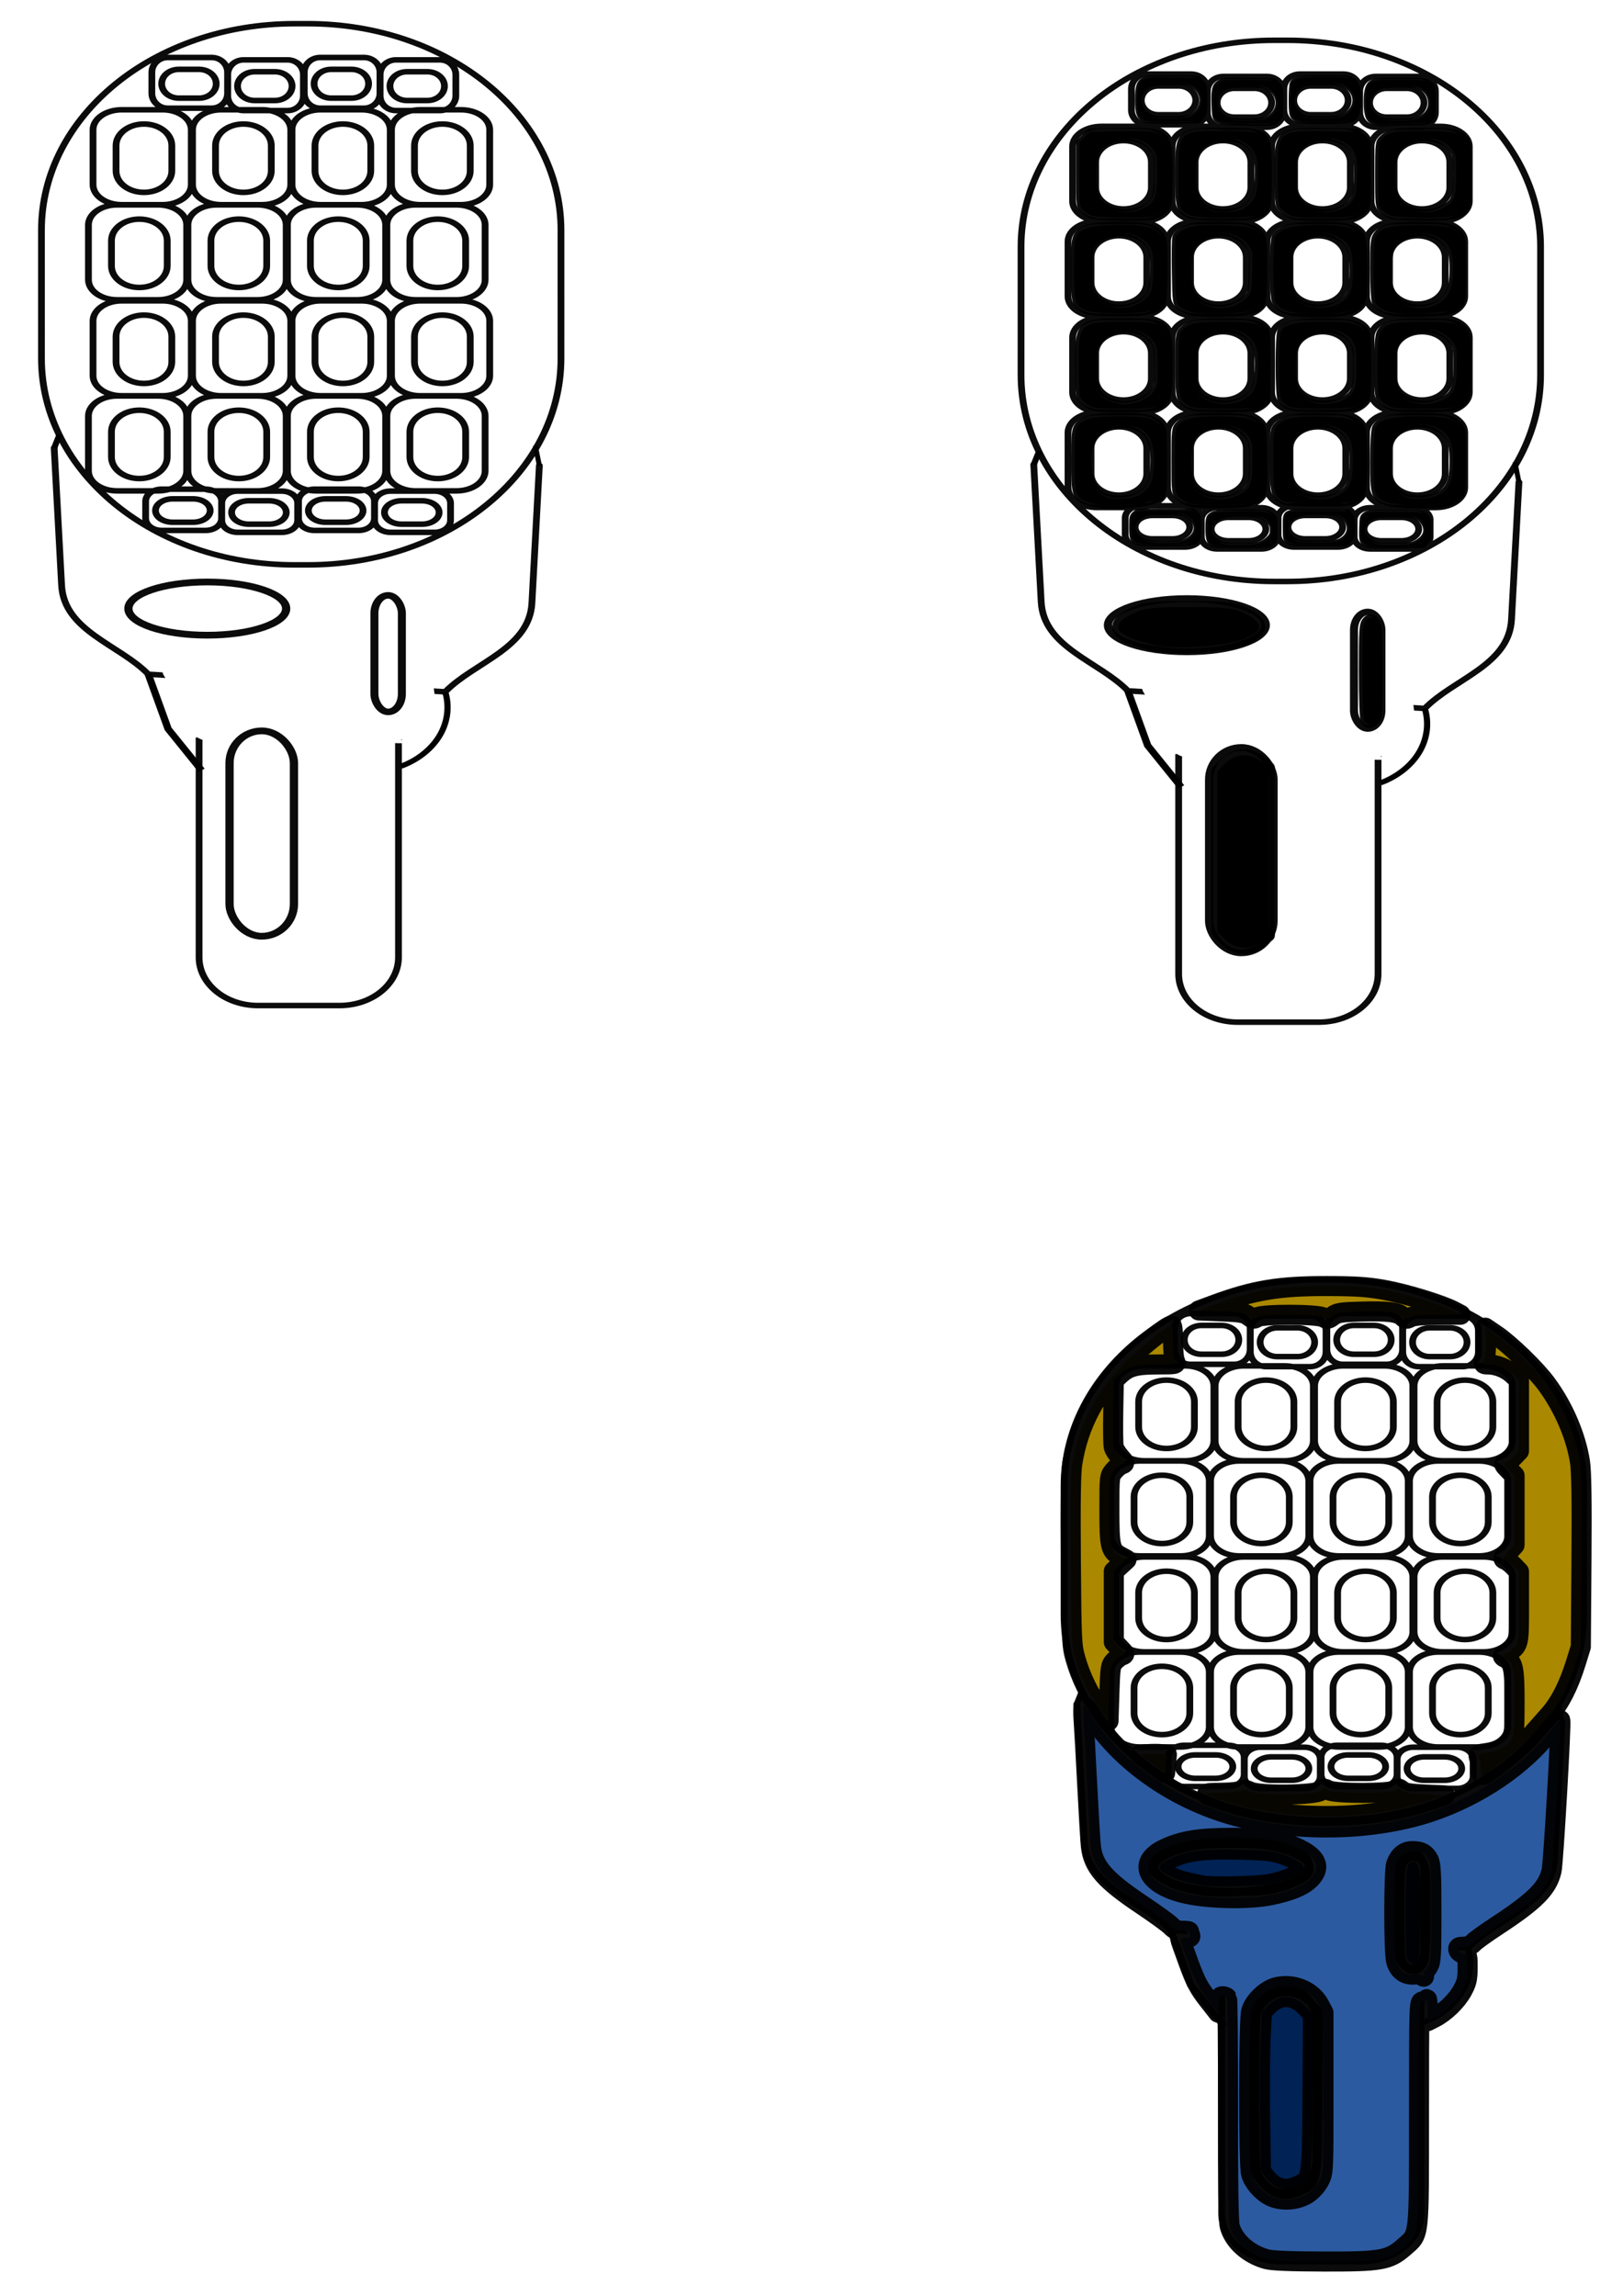 <?xml version="1.0" encoding="UTF-8" standalone="no"?>
<!-- Created with Inkscape (http://www.inkscape.org/) -->

<svg
   width="210mm"
   height="297mm"
   viewBox="0 0 210 297"
   version="1.1"
   id="svg5"
   inkscape:version="1.1.1 (3bf5ae0d25, 2021-09-20)"
   sodipodi:docname="omni directional mic track icon svg.svg"
   xmlns:inkscape="http://www.inkscape.org/namespaces/inkscape"
   xmlns:sodipodi="http://sodipodi.sourceforge.net/DTD/sodipodi-0.dtd"
   xmlns="http://www.w3.org/2000/svg"
   xmlns:svg="http://www.w3.org/2000/svg">
  <sodipodi:namedview
     id="namedview7"
     pagecolor="#ffffff"
     bordercolor="#666666"
     borderopacity="1.0"
     inkscape:pageshadow="2"
     inkscape:pageopacity="0.0"
     inkscape:pagecheckerboard="0"
     inkscape:document-units="mm"
     showgrid="false"
     inkscape:zoom="0.9983453"
     inkscape:cx="615.01767"
     inkscape:cy="718.68921"
     inkscape:window-width="1680"
     inkscape:window-height="956"
     inkscape:window-x="-11"
     inkscape:window-y="-11"
     inkscape:window-maximized="1"
     inkscape:current-layer="layer1" />
  <defs
     id="defs2">
    <inkscape:path-effect
       effect="spiro"
       id="path-effect1055"
       is_visible="true"
       lpeversion="1" />
    <inkscape:path-effect
       effect="spiro"
       id="path-effect1051"
       is_visible="true"
       lpeversion="1" />
    <inkscape:path-effect
       effect="spiro"
       id="path-effect901"
       is_visible="true"
       lpeversion="1" />
    <inkscape:path-effect
       effect="spiro"
       id="path-effect897"
       is_visible="true"
       lpeversion="1" />
    <inkscape:path-effect
       effect="spiro"
       id="path-effect4644"
       is_visible="true"
       lpeversion="1" />
    <inkscape:path-effect
       effect="spiro"
       id="path-effect4640"
       is_visible="true"
       lpeversion="1" />
    <inkscape:path-effect
       effect="spiro"
       id="path-effect4628"
       is_visible="true"
       lpeversion="1" />
    <inkscape:path-effect
       effect="spiro"
       id="path-effect4511"
       is_visible="true"
       lpeversion="1" />
    <inkscape:path-effect
       effect="spiro"
       id="path-effect4076"
       is_visible="true"
       lpeversion="1" />
    <inkscape:path-effect
       effect="spiro"
       id="path-effect4035"
       is_visible="true"
       lpeversion="1" />
    <inkscape:path-effect
       effect="spiro"
       id="path-effect3949"
       is_visible="true"
       lpeversion="1" />
    <inkscape:path-effect
       effect="spiro"
       id="path-effect3943"
       is_visible="true"
       lpeversion="1" />
    <inkscape:path-effect
       effect="spiro"
       id="path-effect2826"
       is_visible="true"
       lpeversion="1" />
    <inkscape:path-effect
       effect="spiro"
       id="path-effect2820"
       is_visible="true"
       lpeversion="1" />
    <inkscape:path-effect
       effect="spiro"
       id="path-effect2415"
       is_visible="true"
       lpeversion="1" />
    <inkscape:path-effect
       effect="spiro"
       id="path-effect2263"
       is_visible="true"
       lpeversion="1" />
    <inkscape:path-effect
       effect="spiro"
       id="path-effect1863"
       is_visible="true"
       lpeversion="1" />
    <inkscape:path-effect
       effect="spiro"
       id="path-effect1613"
       is_visible="true"
       lpeversion="1" />
    <inkscape:path-effect
       effect="spiro"
       id="path-effect1459"
       is_visible="true"
       lpeversion="1" />
    <inkscape:path-effect
       effect="spiro"
       id="path-effect1455"
       is_visible="true"
       lpeversion="1" />
    <inkscape:path-effect
       effect="spiro"
       id="path-effect2916"
       is_visible="true"
       lpeversion="1" />
    <inkscape:path-effect
       effect="spiro"
       id="path-effect2912"
       is_visible="true"
       lpeversion="1" />
    <inkscape:path-effect
       effect="spiro"
       id="path-effect2908"
       is_visible="true"
       lpeversion="1" />
    <inkscape:path-effect
       effect="spiro"
       id="path-effect2904"
       is_visible="true"
       lpeversion="1" />
    <inkscape:path-effect
       effect="spiro"
       id="path-effect1001"
       is_visible="true"
       lpeversion="1" />
    <inkscape:path-effect
       effect="spiro"
       id="path-effect997"
       is_visible="true"
       lpeversion="1" />
    <inkscape:path-effect
       effect="spiro"
       id="path-effect993"
       is_visible="true"
       lpeversion="1" />
    <inkscape:path-effect
       effect="spiro"
       id="path-effect989"
       is_visible="true"
       lpeversion="1" />
    <inkscape:path-effect
       effect="spiro"
       id="path-effect2356"
       is_visible="true"
       lpeversion="1" />
    <inkscape:path-effect
       effect="spiro"
       id="path-effect2352"
       is_visible="true"
       lpeversion="1" />
    <inkscape:path-effect
       effect="spiro"
       id="path-effect2348"
       is_visible="true"
       lpeversion="1" />
    <inkscape:path-effect
       effect="spiro"
       id="path-effect2344"
       is_visible="true"
       lpeversion="1" />
    <inkscape:path-effect
       effect="spiro"
       id="path-effect1589"
       is_visible="true"
       lpeversion="1" />
    <inkscape:path-effect
       effect="spiro"
       id="path-effect1585"
       is_visible="true"
       lpeversion="1" />
    <inkscape:path-effect
       effect="spiro"
       id="path-effect1581"
       is_visible="true"
       lpeversion="1" />
    <inkscape:path-effect
       effect="spiro"
       id="path-effect1577"
       is_visible="true"
       lpeversion="1" />
    <inkscape:path-effect
       effect="spiro"
       id="path-effect1410"
       is_visible="true"
       lpeversion="1" />
    <inkscape:path-effect
       effect="spiro"
       id="path-effect1404"
       is_visible="true"
       lpeversion="1" />
    <inkscape:path-effect
       effect="spiro"
       id="path-effect1318"
       is_visible="true"
       lpeversion="1" />
    <inkscape:path-effect
       effect="spiro"
       id="path-effect1312"
       is_visible="true"
       lpeversion="1" />
    <clipPath
       clipPathUnits="userSpaceOnUse"
       id="clipPath1191">
      <path
         id="path1193"
         style="fill:none;stroke:#000000;stroke-width:1.419;stroke-linecap:round;stroke-linejoin:round;stroke-opacity:0.955;paint-order:stroke markers fill"
         d="m 93.174,158.253 c -0.025,0.403 -0.104,0.795 -0.275,1.161 -0.113,0.242 -0.271,0.448 -0.449,0.63 -0.012,0.044 -0.019,0.071 -0.032,0.121 v 42.779 h 12.485 v -44.69 z" />
    </clipPath>
    <clipPath
       clipPathUnits="userSpaceOnUse"
       id="clipPath1269">
      <path
         id="path1271"
         style="fill:none;stroke:#000000;stroke-width:1.419;stroke-linecap:round;stroke-linejoin:round;stroke-opacity:0.955;paint-order:stroke markers fill"
         d="M 60.224,9.382 V 217.417 H 150.661 V 9.382 Z M 109.948,138.656 h 7e-4 c 3.673,0.177 2.927,2.088 3.014,4.659 0.016,0.467 0.011,0.947 0.122,1.394 0.025,0.102 0.06,0.201 0.097,0.297 0.023,-0.333 0.046,-0.665 0.065,-0.997 0.002,-0.109 0.005,-0.218 0.008,-0.327 0.01,-0.352 -0.237,-0.986 0.045,-1.054 0.285,-0.069 0.574,-0.096 0.863,-0.095 0.869,8.6e-4 1.752,0.243 2.624,0.293 -0.004,0.147 -0.009,0.295 -0.014,0.442 0.09,0.066 0.015,0.283 -0.019,0.464 -0.006,0.125 -0.012,0.25 -0.018,0.375 -0.011,0.866 -0.014,1.732 -0.012,2.597 0.786,0.037 1.485,0.439 1.659,1.052 0.067,0.016 0.133,0.032 0.2,0.048 0.056,-0.172 0.152,-0.357 0.269,-0.534 -0.106,-0.769 0.217,-0.871 0.656,-0.707 0.203,-0.138 0.378,-0.167 0.451,-0.008 0.65,0.064 1.292,-0.116 1.943,-0.129 0.326,0.142 0.722,0.14 0.977,0.427 0.335,0.377 0.433,0.74 0.45,1.123 0.215,0.048 0.402,0.151 0.57,0.289 0.218,-0.373 0.514,-0.562 0.811,-0.563 0.279,-0.198 0.54,-0.352 0.911,-0.446 0.217,-0.055 0.44,-0.149 0.659,-0.146 0.051,8.6e-4 0.101,0.007 0.151,0.02 0.405,0.104 0.754,0.417 1.132,0.625 0.131,0.266 0.291,0.513 0.393,0.797 0.15,0.418 0.326,1.857 0.356,2.315 0.027,0.414 0.194,0.887 0.024,1.246 -0.264,0.557 -0.804,0.829 -1.206,1.244 -0.286,-0.011 -0.573,-0.027 -0.859,-0.045 -0.334,2.121 -2.113,2.024 -2.26,-0.005 -0.263,-0.179 -0.375,-0.458 -0.421,-0.778 -0.156,-0.076 -0.308,-0.184 -0.442,-0.367 -0.061,0.104 -0.139,0.193 -0.227,0.274 0.342,0.452 0.271,0.942 0.102,1.973 -0.035,0.215 -0.189,0.372 -0.283,0.558 -0.016,0.013 -0.033,0.027 -0.051,0.044 -0.08,0.144 -0.191,0.304 -0.262,0.38 -0.141,0.149 -0.302,0.269 -0.472,0.367 0.044,0.039 0.081,0.086 0.12,0.131 h 2.61 c 0.31,0.185 0.942,0.133 0.931,0.556 -0.008,0.293 -0.064,0.58 -0.152,0.857 0.38,0.104 0.455,0.49 0.153,1.736 0.151,0.84 0.054,1.045 -0.292,1.086 -10e-4,0.005 -0.003,0.008 -0.004,0.013 -0.055,0.189 -0.276,0.09 -0.473,0.035 -0.97,0.367 -3.184,0.424 -1.73,1.05 1.343,0.578 0.657,0.249 0.117,0.334 -1.064,0.032 -2.124,-0.02 -3.186,-0.097 -0.221,-0.684 0.513,1.473 -1.055,0.084 -1.666,-1.476 -1.244,-2.076 -0.147,-2.964 -0.052,-0.206 -0.078,-0.437 -0.082,-0.667 -0.312,-0.6 -0.132,-1.379 0.539,-1.772 -0.596,-0.397 -0.868,-0.917 -0.881,-1.389 -0.077,-0.028 -0.107,-0.037 -0.198,-0.071 -0.134,2.1e-4 -0.27,-0.03 -0.401,8.6e-4 -0.025,0.006 0.025,0.065 0.011,0.091 -0.023,0.044 -0.067,0.071 -0.107,0.089 -0.174,0.079 -0.347,0.19 -0.533,0.202 -0.235,0.015 -0.432,0.005 -0.614,-0.018 -0.674,2.737 -3.317,2.277 -3.329,-1.41 -1.4e-4,-0.038 6e-5,-0.052 0,-0.075 -0.454,0.687 -0.91,0.917 -1.265,-0.242 -0.222,0.713 -0.497,1.404 -0.724,2.115 -0.252,0.069 -0.504,0.279 -0.756,0.206 -0.429,-0.124 -0.837,-0.346 -1.228,-0.603 -0.112,0.035 -0.231,0.068 -0.361,0.097 -0.591,0.131 -1.132,-0.544 -1.612,-0.985 -0.248,-0.227 -0.342,-0.631 -0.503,-0.955 -0.073,-0.148 -0.125,-0.251 -0.187,-0.375 -0.11,0.017 -0.22,0.032 -0.331,0.045 -0.603,0.242 -1.209,0.464 -1.835,0.571 -0.149,0.026 -0.075,-0.335 -0.097,-0.538 -0.159,0.489 -0.356,0.593 -0.867,0.867 0.002,0.002 0.004,0.002 0.005,0.004 0.201,0.213 -0.473,0.296 -0.71,0.444 -0.287,0.088 -0.799,0.252 -1.191,0.29 -0.019,0.065 -0.103,0.042 -0.191,0.013 -0.101,0.186 -0.434,-0.024 -0.638,-0.043 -0.009,-8.7e-4 -0.018,-0.003 -0.027,-0.003 -0.873,-0.018 -1.746,-0.038 -2.618,-0.042 -0.542,-0.003 -1.087,-0.041 -1.626,0.027 -0.094,0.012 -0.184,0.05 -0.276,0.075 -0.214,0.037 -0.426,0.124 -0.641,0.109 -0.307,-0.021 -0.571,-0.151 -0.83,-0.302 -0.21,0.213 -0.519,0.135 -1.373,-0.022 -0.15,0.628 -0.294,1.08 -0.44,1.41 0.17,1.199 0.499,2.561 -0.027,3.686 -0.114,0.243 -0.272,0.451 -0.452,0.633 -0.019,0.069 -0.023,0.093 -0.046,0.178 -0.004,0.02 -0.006,0.04 -0.01,0.061 0.015,0.066 0.028,0.133 0.012,0.195 -0.121,0.454 -0.304,0.88 -0.457,1.32 -0.673,0.456 -1.071,0.462 -1.752,0.298 -0.727,-0.176 -1.134,-0.653 -1.3,-1.175 -0.433,-0.005 -0.885,-0.265 -1.346,-0.595 -0.136,0.049 -0.273,0.076 -0.412,0.063 -0.248,-0.023 -0.398,-0.449 -0.495,-0.826 -0.948,-1.107 -0.389,-2.373 0.743,-2.285 -0.216,-0.29 -0.402,-0.502 -0.457,-0.417 -3.44e-4,-0.003 -1.62e-4,-0.006 -7.02e-4,-0.008 -0.06,-0.337 -0.202,-0.648 -0.221,-0.998 0.142,-0.499 0.159,-1.081 0.425,-1.496 0.109,-0.17 0.27,-0.264 0.444,-0.334 -7.03e-4,-0.071 0.001,-0.143 0.003,-0.215 -0.482,-0.135 -0.958,-0.307 -1.427,-0.518 -0.442,0.184 -0.901,0.171 -1.43,-0.176 -0.734,-0.481 -0.981,-1.513 -1.419,-2.293 -0.071,-0.153 -0.519,-1.122 -0.525,-1.14 -0.063,-0.168 -0.087,-0.354 -0.139,-0.528 -0.18,-0.6 -0.446,-1.155 -0.721,-1.694 h -7.02e-4 c -0.732,-1.435 -0.277,-2.458 0.47,-2.525 -0.004,-0.079 0.002,-0.157 0.023,-0.234 0.173,-0.638 0.487,-1.273 0.938,-1.656 0.241,-0.205 0.584,0.075 0.876,0.113 0.205,0.216 0.424,0.415 0.617,0.648 0.051,0.062 0.074,0.151 0.106,0.229 0.04,0.097 0.081,0.194 0.122,0.29 0.429,-0.11 0.869,-0.111 1.31,-0.099 0.014,-0.016 0.026,-0.032 0.04,-0.049 0.947,-1.077 1.394,-1.486 1.671,-1.5 0.277,-0.014 0.384,0.368 0.653,0.87 0.762,1.424 0.34,0.518 0.996,2.087 0.148,-0.307 0.303,-0.61 0.5,-0.877 0.06,-0.081 0.092,-0.244 0.181,-0.242 0.068,0.002 0.005,0.321 0.036,0.247 0.144,-0.354 -0.003,-1.119 0.319,-1.119 1.742,0.005 2.049,0.372 2.079,0.919 0.821,0.047 1.902,1.325 2.302,1.767 0.124,0.137 0.265,0.251 0.381,0.398 0.132,0.168 0.24,0.364 0.36,0.545 0.002,0.008 0.003,0.015 0.005,0.022 0.064,0.036 0.127,0.074 0.189,0.118 0.034,0.01 0.066,0.018 0.101,0.029 0.047,-0.033 0.099,-0.054 0.158,-0.069 0.367,-0.325 0.816,-0.372 1.28,-0.317 0.307,-0.225 0.634,-0.292 0.994,-0.287 0.107,0.002 0.216,0.01 0.329,0.022 0.093,0.01 0.201,-0.026 0.278,0.039 0.243,0.204 0.463,0.445 0.682,0.687 0.155,0.021 0.309,0.036 0.464,0.062 0.331,-0.408 0.735,-0.604 1.135,-0.563 0.002,-0.272 0.004,-0.543 0.008,-0.815 -0.079,-1.716 -0.435,-1.826 3.197,-2.256 0.147,-0.017 0.294,0.563 0.406,1.153 0.007,-1.3e-4 0.013,-8.6e-4 0.02,-8.6e-4 0.757,0.019 1.393,0.6 2.027,1.188 0.477,-0.149 1.046,-0.035 1.595,0.458 0.1,-2.146 0.272,-4.288 0.401,-6.434 0.262,-0.552 0.265,-1.68 0.784,-1.656 z m -2.527,13.993 c -0.136,0.04 -0.274,0.072 -0.411,0.101 0.016,0.104 0.172,0.045 0.411,-0.101 z m 13.956,0.164 c -0.017,-0.003 -0.115,0.09 -0.339,0.338 0.03,-0.01 0.06,-0.021 0.09,-0.03 0.018,-0.006 -0.028,0.032 -0.043,0.046 -0.01,0.01 -0.02,0.019 -0.03,0.029 0.014,0.014 0.028,0.028 0.042,0.042 0.169,-0.228 0.303,-0.42 0.28,-0.425 z m -33.786,0.726 c -0.007,0.01 -0.013,0.02 -0.023,0.034 0.008,3.9e-4 0.014,-2.1e-4 0.02,0.002 7.37e-4,-0.012 0.002,-0.024 0.003,-0.035 z m 3.117,3.027 c -0.057,0.037 -0.101,0.076 -0.165,0.112 0.017,0.026 0.034,0.051 0.05,0.077 0.114,0.185 0.133,0.434 0.2,0.651 0.016,0.154 0.029,0.294 0.038,0.423 0.194,-0.002 0.368,0.005 0.504,0.018 0.045,-0.012 0.076,-0.037 0.074,-0.092 -0.006,-0.153 -0.253,0.027 -0.374,-0.011 -0.072,-0.023 -0.151,-0.08 -0.177,-0.165 -0.076,-0.246 -0.077,-0.518 -0.115,-0.778 -0.016,-0.113 -0.023,-0.159 -0.034,-0.236 z" />
    </clipPath>
    <clipPath
       clipPathUnits="userSpaceOnUse"
       id="clipPath1279">
      <path
         id="path1281"
         style="fill:none;stroke:#000000;stroke-width:1.419;stroke-linecap:round;stroke-linejoin:round;stroke-opacity:0.955;paint-order:stroke markers fill"
         d="m 78.56,146.853 v 20.768 H 131.119 V 146.853 h -8.239 c 0.333,0.376 0.431,0.739 0.448,1.12 0.215,0.049 0.404,0.149 0.572,0.286 0.217,-0.371 0.512,-0.558 0.809,-0.56 0.279,-0.198 0.54,-0.352 0.911,-0.446 0.217,-0.055 0.44,-0.149 0.659,-0.146 0.051,8.6e-4 0.101,0.007 0.151,0.02 0.405,0.104 0.754,0.417 1.132,0.625 0.131,0.266 0.291,0.513 0.393,0.797 0.15,0.418 0.326,1.857 0.356,2.315 0.027,0.414 0.194,0.887 0.024,1.246 -0.264,0.557 -0.804,0.829 -1.206,1.244 -0.286,-0.011 -0.573,-0.027 -0.859,-0.045 -0.334,2.121 -2.113,2.024 -2.26,-0.005 -0.258,-0.176 -0.37,-0.448 -0.418,-0.76 -0.157,-0.075 -0.309,-0.201 -0.445,-0.385 -0.061,0.104 -0.137,0.197 -0.225,0.279 0.34,0.451 0.268,0.941 0.099,1.969 -0.035,0.215 -0.189,0.372 -0.283,0.558 -0.016,0.013 -0.033,0.027 -0.051,0.044 -0.08,0.144 -0.191,0.304 -0.262,0.38 -0.141,0.149 -0.302,0.269 -0.472,0.367 0.046,0.04 0.087,0.085 0.128,0.131 h 2.603 c 0.31,0.185 0.942,0.133 0.931,0.556 -0.008,0.293 -0.064,0.58 -0.152,0.857 0.38,0.104 0.455,0.49 0.153,1.736 0.151,0.84 0.054,1.045 -0.292,1.086 -0.001,0.005 -0.003,0.009 -0.004,0.013 -0.055,0.189 -0.276,0.089 -0.473,0.034 -0.97,0.367 -3.184,0.424 -1.73,1.05 1.343,0.578 0.657,0.249 0.117,0.334 -1.064,0.032 -2.124,-0.02 -3.186,-0.097 -0.221,-0.684 0.513,1.474 -1.055,0.085 -1.666,-1.476 -1.244,-2.077 -0.147,-2.965 -0.052,-0.206 -0.078,-0.437 -0.082,-0.667 -0.312,-0.599 -0.132,-1.377 0.538,-1.771 -0.596,-0.397 -0.866,-0.917 -0.88,-1.39 -0.077,-0.028 -0.107,-0.037 -0.198,-0.071 -0.134,2.1e-4 -0.27,-0.03 -0.401,8.6e-4 -0.025,0.006 0.025,0.066 0.011,0.092 -0.023,0.044 -0.067,0.07 -0.107,0.088 -0.174,0.079 -0.347,0.19 -0.533,0.202 -0.235,0.015 -0.431,0.006 -0.614,-0.018 -0.674,2.738 -3.318,2.277 -3.33,-1.411 -1.2e-4,-0.035 7e-5,-0.047 0,-0.069 -0.454,0.687 -0.91,0.912 -1.265,-0.247 -0.222,0.713 -0.497,1.404 -0.724,2.115 -0.252,0.069 -0.504,0.279 -0.756,0.206 -0.435,-0.125 -0.857,-0.332 -1.252,-0.594 -0.105,0.032 -0.216,0.062 -0.337,0.089 -0.591,0.131 -1.132,-0.544 -1.612,-0.985 -0.248,-0.227 -0.342,-0.631 -0.503,-0.955 -0.073,-0.148 -0.125,-0.251 -0.187,-0.375 -0.11,0.017 -0.22,0.031 -0.331,0.044 -0.603,0.242 -1.209,0.464 -1.835,0.571 -0.149,0.026 -0.075,-0.335 -0.097,-0.538 -0.159,0.489 -0.356,0.593 -0.867,0.867 0.002,0.002 0.004,0.003 0.006,0.005 0.201,0.213 -0.473,0.296 -0.71,0.444 -0.286,0.088 -0.801,0.258 -1.192,0.297 -0.022,0.058 -0.105,0.031 -0.19,0.007 -0.101,0.186 -0.433,-0.024 -0.638,-0.043 -0.009,-8.6e-4 -0.019,-0.003 -0.028,-0.003 -0.873,-0.018 -1.746,-0.038 -2.618,-0.042 -0.542,-0.003 -1.087,-0.041 -1.626,0.027 -0.094,0.012 -0.184,0.051 -0.276,0.076 -0.214,0.037 -0.426,0.124 -0.641,0.109 -0.308,-0.021 -0.576,-0.147 -0.835,-0.299 -0.212,0.21 -0.492,0.136 -1.369,-0.024 -0.149,0.626 -0.294,1.083 -0.439,1.412 0.17,1.198 0.499,2.559 -0.027,3.681 -0.113,0.242 -0.271,0.448 -0.449,0.63 -0.017,0.06 -0.029,0.109 -0.049,0.182 -0.004,0.02 -0.006,0.04 -0.01,0.061 0.015,0.066 0.028,0.133 0.012,0.195 -0.121,0.454 -0.304,0.88 -0.457,1.32 -0.673,0.456 -1.071,0.462 -1.752,0.298 -0.728,-0.176 -1.147,-0.653 -1.313,-1.175 -0.429,-0.01 -0.876,-0.268 -1.333,-0.595 -0.136,0.049 -0.273,0.076 -0.412,0.063 -0.248,-0.023 -0.398,-0.449 -0.495,-0.826 -0.949,-1.109 -0.388,-2.376 0.748,-2.285 -0.221,-0.297 -0.405,-0.504 -0.462,-0.417 0.008,0.064 -0.008,0.224 -0.014,0.167 -0.009,-0.087 -0.004,-0.141 0.014,-0.167 -3.45e-4,-0.003 -1.62e-4,-0.006 -7.03e-4,-0.008 -0.06,-0.337 -0.202,-0.648 -0.221,-0.998 0.142,-0.499 0.159,-1.081 0.425,-1.496 0.11,-0.171 0.267,-0.277 0.443,-0.347 -4.57e-4,-0.066 0.002,-0.133 0.004,-0.199 -0.478,-0.134 -0.949,-0.306 -1.415,-0.516 -0.446,0.189 -0.908,0.17 -1.442,-0.18 -0.734,-0.481 -0.981,-1.513 -1.419,-2.293 -0.071,-0.153 -0.519,-1.122 -0.525,-1.14 -0.063,-0.168 -0.087,-0.354 -0.139,-0.528 -0.18,-0.6 -0.446,-1.155 -0.721,-1.694 h -7.02e-4 c -0.109,-0.213 -0.188,-0.415 -0.247,-0.609 z m 17.065,0 c 0.094,0.137 0.179,0.284 0.272,0.423 0.002,0.008 0.003,0.015 0.005,0.022 0.064,0.035 0.126,0.074 0.187,0.118 0.034,0.01 0.066,0.018 0.102,0.029 0.047,-0.033 0.099,-0.054 0.158,-0.069 0.367,-0.325 0.816,-0.372 1.28,-0.317 0.129,-0.095 0.263,-0.16 0.4,-0.205 z m 3.627,0 c 0.23,0.197 0.441,0.426 0.65,0.656 0.154,0.021 0.308,0.044 0.462,0.07 0.333,-0.415 0.743,-0.603 1.147,-0.561 3.5e-4,-0.055 7e-4,-0.11 7e-4,-0.165 z m 18.212,0 c 0.462,0.175 0.82,0.491 0.933,0.905 0.061,0.015 0.122,0.029 0.184,0.044 0.056,-0.172 0.152,-0.357 0.269,-0.534 -0.023,-0.17 -0.025,-0.306 -0.01,-0.415 z m -10.043,5.796 c -0.136,0.04 -0.274,0.072 -0.411,0.101 0.016,0.104 0.172,0.045 0.411,-0.101 z m 13.956,0.164 c -0.017,-0.003 -0.115,0.09 -0.339,0.338 0.03,-0.01 0.06,-0.021 0.09,-0.03 0.018,-0.006 -0.028,0.032 -0.043,0.046 -0.01,0.01 -0.02,0.019 -0.03,0.029 0.014,0.014 0.028,0.028 0.042,0.042 0.169,-0.228 0.303,-0.42 0.28,-0.425 z m -33.786,0.726 c -0.007,0.01 -0.013,0.02 -0.023,0.034 0.008,3.9e-4 0.014,-2.1e-4 0.02,0.002 7.37e-4,-0.012 0.002,-0.024 0.003,-0.035 z m 3.118,3.036 c -0.054,0.034 -0.107,0.069 -0.167,0.103 0.017,0.026 0.034,0.051 0.05,0.077 0.114,0.185 0.133,0.434 0.2,0.651 0.016,0.154 0.029,0.294 0.038,0.423 0.192,-0.002 0.378,8.6e-4 0.514,0.014 0.039,-0.013 0.066,-0.037 0.064,-0.087 -0.006,-0.153 -0.253,0.028 -0.374,-0.011 -0.072,-0.023 -0.151,-0.08 -0.177,-0.165 -0.076,-0.246 -0.077,-0.518 -0.115,-0.778 -0.016,-0.109 -0.022,-0.155 -0.033,-0.226 z" />
    </clipPath>
  </defs>
  <g
     inkscape:label="Layer 1"
     inkscape:groupmode="layer"
     id="layer1">
    <path
       style="fill:#000000;stroke:#000000;stroke-width:5.128;stroke-linecap:round;stroke-linejoin:round;stroke-miterlimit:4;stroke-dasharray:none;stroke-opacity:0.955;paint-order:stroke markers fill"
       d=""
       id="path1507"
       transform="scale(0.265)" />
    <path
       style="fill:#000000;stroke:#000000;stroke-width:5.128;stroke-linecap:round;stroke-linejoin:round;stroke-miterlimit:4;stroke-dasharray:none;stroke-opacity:0.955;paint-order:stroke markers fill"
       d=""
       id="path1622"
       transform="scale(0.265)" />
    <path
       style="fill:#000000;stroke:#000000;stroke-width:5.128;stroke-linecap:round;stroke-linejoin:round;stroke-miterlimit:4;stroke-dasharray:none;stroke-opacity:0.955;paint-order:stroke markers fill"
       d=""
       id="path1973"
       transform="scale(0.265)" />
    <path
       style="fill:#ffffff;stroke:#000000;stroke-width:3.395;stroke-linecap:round;stroke-linejoin:round;stroke-opacity:0.955;paint-order:stroke markers fill"
       d=""
       id="path1530"
       transform="scale(0.265)" />
    <path
       style="fill:#ffffff;stroke:#000000;stroke-width:1.369;stroke-linecap:round;stroke-linejoin:round;stroke-opacity:0.955;paint-order:stroke markers fill"
       d=""
       id="path1047"
       transform="scale(0.265)" />
    <path
       style="fill:#ffffff;stroke:#000000;stroke-width:1.369;stroke-linecap:round;stroke-linejoin:round;stroke-opacity:0.955;paint-order:stroke markers fill"
       d=""
       id="path1086"
       transform="scale(0.265)" />
    <g
       id="g1569" />
    <g
       id="g1793" />
    <g
       id="g5143"
       transform="matrix(0.753,0,0,0.614,-40.424,-3.053)">
      <path
         id="rect4374"
         style="fill:none;stroke:#000000;stroke-width:1.165;stroke-linecap:round;stroke-linejoin:round;stroke-opacity:0.955;paint-order:stroke markers fill"
         d="m 98.043,149.482 h 13.962 c 5.623,0 10.151,4.527 10.151,10.151 v 47.052 c 0,5.623 -4.527,10.151 -10.151,10.151 H 98.043 c -5.623,0 -10.151,-4.527 -10.151,-10.151 v -47.052 c 0,-5.623 4.527,-10.151 10.151,-10.151 z m 32.146,1.254 C 113.182,149.502 96.175,148.267 79.167,147.032 m 67.196,-43.966 c -0.426,9.648 -0.852,19.295 -1.277,28.943 -0.425,9.647 -9.932,12.485 -14.897,18.728 M 62.993,99.361 c 0.426,9.648 0.852,19.295 1.277,28.943 0.425,9.647 9.932,12.485 14.897,18.728 m 10.633,-34.492 c 0,1.366 -1.32,2.466 -2.96,2.466 h -3.476 c -1.64,0 -2.96,-1.1 -2.96,-2.466 0,-1.366 1.32,-2.466 2.96,-2.466 h 3.476 c 1.64,0 2.96,1.1 2.96,2.466 z m 1.96,-1.957 v 3.602 c 0,1.41 -1.228,2.545 -2.754,2.545 h -7.542 c -1.526,0 -2.754,-1.135 -2.754,-2.545 v -3.602 c 0,-1.41 1.228,-2.545 2.754,-2.545 h 7.542 c 1.526,0 2.754,1.135 2.754,2.545 z m 11.114,2.364 c 0,1.366 -1.32,2.466 -2.96,2.466 h -3.476 c -1.64,0 -2.96,-1.1 -2.96,-2.466 0,-1.366 1.32,-2.466 2.96,-2.466 h 3.476 c 1.64,0 2.96,1.1 2.96,2.466 z m 1.96,-1.957 v 3.602 c 0,1.41 -1.228,2.545 -2.754,2.545 h -7.542 c -1.526,0 -2.754,-1.135 -2.754,-2.545 v -3.602 c 0,-1.41 1.228,-2.545 2.754,-2.545 h 7.542 c 1.526,0 2.754,1.135 2.754,2.545 z m 11.233,1.551 c 0,1.366 -1.32,2.466 -2.96,2.466 h -3.476 c -1.64,0 -2.96,-1.1 -2.96,-2.466 0,-1.366 1.32,-2.466 2.96,-2.466 h 3.476 c 1.64,0 2.96,1.1 2.96,2.466 z m 1.96,-1.957 v 3.602 c 0,1.41 -1.228,2.545 -2.754,2.545 h -7.542 c -1.526,0 -2.754,-1.135 -2.754,-2.545 v -3.602 c 0,-1.41 1.228,-2.545 2.754,-2.545 h 7.542 c 1.526,0 2.754,1.135 2.754,2.545 z m 11.114,2.364 c 0,1.366 -1.32,2.466 -2.959,2.466 h -3.476 c -1.64,0 -2.96,-1.1 -2.96,-2.466 0,-1.366 1.32,-2.466 2.96,-2.466 h 3.476 c 1.64,0 2.959,1.1 2.959,2.466 z m 1.96,-1.957 v 3.602 c 0,1.41 -1.228,2.545 -2.754,2.545 h -7.542 c -1.526,0 -2.754,-1.135 -2.754,-2.545 v -3.602 c 0,-1.41 1.228,-2.545 2.754,-2.545 h 7.542 c 1.526,0 2.754,1.135 2.754,2.545 z m -2.192,-19.588 c 2.654,0 4.791,2.023 4.791,4.536 v 5.328 c 0,2.513 -2.137,4.536 -4.791,4.536 -2.654,0 -4.791,-2.023 -4.791,-4.536 v -5.328 c 0,-2.513 2.137,-4.536 4.791,-4.536 z m -3.803,-3.004 h 6.997 c 2.739,0 4.943,1.883 4.943,4.221 v 11.559 c 0,2.339 -2.205,4.221 -4.943,4.221 H 125.107 c -2.739,0 -4.943,-1.883 -4.943,-4.221 V 92.619 c 0,-2.339 2.205,-4.221 4.943,-4.221 z m 4.592,-17.035 c 2.654,0 4.791,2.023 4.791,4.536 v 5.328 c 0,2.513 -2.137,4.536 -4.791,4.536 -2.654,0 -4.791,-2.023 -4.791,-4.536 v -5.328 c 0,-2.513 2.137,-4.536 4.791,-4.536 z m -3.803,-3.004 h 6.997 c 2.739,0 4.943,1.883 4.943,4.221 V 84.14 c 0,2.339 -2.205,4.221 -4.943,4.221 h -6.997 c -2.739,0 -4.943,-1.883 -4.943,-4.221 V 72.58 c 0,-2.339 2.205,-4.221 4.943,-4.221 z m 3.013,-17.217 c 2.654,0 4.791,2.023 4.791,4.536 v 5.328 c 0,2.513 -2.137,4.536 -4.791,4.536 -2.654,0 -4.791,-2.023 -4.791,-4.536 v -5.328 c 0,-2.513 2.137,-4.536 4.791,-4.536 z m -3.803,-3.004 h 6.997 c 2.739,0 4.943,1.883 4.943,4.221 v 11.559 c 0,2.339 -2.205,4.221 -4.943,4.221 H 125.107 c -2.739,0 -4.943,-1.883 -4.943,-4.221 V 52.36 c 0,-2.339 2.205,-4.221 4.943,-4.221 z m 4.592,-17.035 c 2.654,0 4.791,2.023 4.791,4.536 v 5.328 c 0,2.513 -2.137,4.536 -4.791,4.536 -2.654,0 -4.791,-2.023 -4.791,-4.536 v -5.328 c 0,-2.513 2.137,-4.536 4.791,-4.536 z m -3.803,-3.004 h 6.997 c 2.739,0 4.943,1.883 4.943,4.221 v 11.559 c 0,2.339 -2.205,4.221 -4.943,4.221 h -6.997 c -2.739,0 -4.943,-1.883 -4.943,-4.221 V 32.321 c 0,-2.339 2.205,-4.221 4.943,-4.221 z M 111.815,91.402 c 2.654,0 4.791,2.023 4.791,4.536 v 5.328 c 0,2.513 -2.137,4.536 -4.791,4.536 -2.654,0 -4.791,-2.023 -4.791,-4.536 v -5.328 c 0,-2.513 2.137,-4.536 4.791,-4.536 z m -3.803,-3.004 h 6.997 c 2.739,0 4.943,1.883 4.943,4.221 v 11.559 c 0,2.339 -2.205,4.221 -4.943,4.221 h -6.997 c -2.739,0 -4.943,-1.883 -4.943,-4.221 V 92.619 c 0,-2.339 2.205,-4.221 4.943,-4.221 z m 4.592,-17.035 c 2.654,0 4.791,2.023 4.791,4.536 v 5.328 c 0,2.513 -2.137,4.536 -4.791,4.536 -2.654,0 -4.791,-2.023 -4.791,-4.536 v -5.328 c 0,-2.513 2.137,-4.536 4.791,-4.536 z m -3.803,-3.004 h 6.997 c 2.739,0 4.943,1.883 4.943,4.221 V 84.14 c 0,2.339 -2.205,4.221 -4.943,4.221 h -6.997 c -2.739,0 -4.943,-1.883 -4.943,-4.221 V 72.58 c 0,-2.339 2.205,-4.221 4.943,-4.221 z m 3.013,-17.217 c 2.654,0 4.791,2.023 4.791,4.536 v 5.328 c 0,2.513 -2.137,4.536 -4.791,4.536 -2.654,0 -4.791,-2.023 -4.791,-4.536 v -5.328 c 0,-2.513 2.137,-4.536 4.791,-4.536 z m -3.803,-3.004 h 6.997 c 2.739,0 4.943,1.883 4.943,4.221 v 11.559 c 0,2.339 -2.205,4.221 -4.943,4.221 h -6.997 c -2.739,0 -4.943,-1.883 -4.943,-4.221 V 52.36 c 0,-2.339 2.205,-4.221 4.943,-4.221 z m 4.592,-17.035 c 2.654,0 4.791,2.023 4.791,4.536 v 5.328 c 0,2.513 -2.137,4.536 -4.791,4.536 -2.654,0 -4.791,-2.023 -4.791,-4.536 v -5.328 c 0,-2.513 2.137,-4.536 4.791,-4.536 z m -3.803,-3.004 h 6.997 c 2.739,0 4.943,1.883 4.943,4.221 v 11.559 c 0,2.339 -2.205,4.221 -4.943,4.221 h -6.997 c -2.739,0 -4.943,-1.883 -4.943,-4.221 V 32.321 c 0,-2.339 2.205,-4.221 4.943,-4.221 z M 94.721,91.402 c 2.654,0 4.791,2.023 4.791,4.536 v 5.328 c 0,2.513 -2.137,4.536 -4.791,4.536 -2.654,0 -4.791,-2.023 -4.791,-4.536 v -5.328 c 0,-2.513 2.137,-4.536 4.791,-4.536 z m -3.803,-3.004 h 6.997 c 2.739,0 4.943,1.883 4.943,4.221 v 11.559 c 0,2.339 -2.205,4.221 -4.943,4.221 h -6.997 c -2.739,0 -4.943,-1.883 -4.943,-4.221 V 92.619 c 0,-2.339 2.205,-4.221 4.943,-4.221 z m 4.592,-17.035 c 2.654,0 4.791,2.023 4.791,4.536 v 5.328 c 0,2.513 -2.137,4.536 -4.791,4.536 -2.654,0 -4.791,-2.023 -4.791,-4.536 v -5.328 c 0,-2.513 2.137,-4.536 4.791,-4.536 z m -3.803,-3.004 h 6.997 c 2.739,0 4.943,1.883 4.943,4.221 V 84.14 c 0,2.339 -2.205,4.221 -4.943,4.221 h -6.997 c -2.739,0 -4.943,-1.883 -4.943,-4.221 V 72.58 c 0,-2.339 2.205,-4.221 4.943,-4.221 z m 3.013,-17.217 c 2.654,0 4.791,2.023 4.791,4.536 v 5.328 c 0,2.513 -2.137,4.536 -4.791,4.536 -2.654,0 -4.791,-2.023 -4.791,-4.536 v -5.328 c 0,-2.513 2.137,-4.536 4.791,-4.536 z m -3.803,-3.004 h 6.997 c 2.739,0 4.943,1.883 4.943,4.221 v 11.559 c 0,2.339 -2.205,4.221 -4.943,4.221 h -6.997 c -2.739,0 -4.943,-1.883 -4.943,-4.221 V 52.36 c 0,-2.339 2.205,-4.221 4.943,-4.221 z m 4.592,-17.035 c 2.654,0 4.791,2.023 4.791,4.536 v 5.328 c 0,2.513 -2.137,4.536 -4.791,4.536 -2.654,0 -4.791,-2.023 -4.791,-4.536 v -5.328 c 0,-2.513 2.137,-4.536 4.791,-4.536 z m -3.803,-3.004 h 6.997 c 2.739,0 4.943,1.883 4.943,4.221 v 11.559 c 0,2.339 -2.205,4.221 -4.943,4.221 h -6.997 c -2.739,0 -4.943,-1.883 -4.943,-4.221 V 32.321 c 0,-2.339 2.205,-4.221 4.943,-4.221 z m -14.081,63.302 c 2.654,0 4.791,2.023 4.791,4.536 v 5.328 c 0,2.513 -2.137,4.536 -4.791,4.536 -2.654,0 -4.791,-2.023 -4.791,-4.536 v -5.328 c 0,-2.513 2.137,-4.536 4.791,-4.536 z m -3.803,-3.004 h 6.997 c 2.739,0 4.943,1.883 4.943,4.221 v 11.559 c 0,2.339 -2.205,4.221 -4.943,4.221 h -6.997 c -2.739,0 -4.943,-1.883 -4.943,-4.221 V 92.619 c 0,-2.339 2.205,-4.221 4.943,-4.221 z m 4.592,-17.035 c 2.654,0 4.791,2.023 4.791,4.536 v 5.328 c 0,2.513 -2.137,4.536 -4.791,4.536 -2.654,0 -4.791,-2.023 -4.791,-4.536 v -5.328 c 0,-2.513 2.137,-4.536 4.791,-4.536 z M 74.614,68.359 h 6.997 c 2.739,0 4.943,1.883 4.943,4.221 V 84.14 c 0,2.339 -2.205,4.221 -4.943,4.221 h -6.997 c -2.739,0 -4.943,-1.883 -4.943,-4.221 V 72.58 c 0,-2.339 2.205,-4.221 4.943,-4.221 z m 3.013,-17.217 c 2.654,0 4.791,2.023 4.791,4.536 v 5.328 c 0,2.513 -2.137,4.536 -4.791,4.536 -2.654,0 -4.791,-2.023 -4.791,-4.536 v -5.328 c 0,-2.513 2.137,-4.536 4.791,-4.536 z m -3.803,-3.004 h 6.997 c 2.739,0 4.943,1.883 4.943,4.221 v 11.559 c 0,2.339 -2.205,4.221 -4.943,4.221 h -6.997 c -2.739,0 -4.943,-1.883 -4.943,-4.221 V 52.36 c 0,-2.339 2.205,-4.221 4.943,-4.221 z m 4.592,-17.035 c 2.654,0 4.791,2.023 4.791,4.536 v 5.328 c 0,2.513 -2.137,4.536 -4.791,4.536 -2.654,0 -4.791,-2.023 -4.791,-4.536 v -5.328 c 0,-2.513 2.137,-4.536 4.791,-4.536 z m -3.803,-3.004 h 6.997 c 2.739,0 4.943,1.883 4.943,4.221 v 11.559 c 0,2.339 -2.205,4.221 -4.943,4.221 h -6.997 c -2.739,0 -4.943,-1.883 -4.943,-4.221 V 32.321 c 0,-2.339 2.205,-4.221 4.943,-4.221 z m 16.221,-5.481 c 0,1.68 -1.316,3.033 -2.951,3.033 h -3.466 c -1.635,0 -2.951,-1.353 -2.951,-3.033 0,-1.68 1.316,-3.033 2.951,-3.033 h 3.466 c 1.635,0 2.951,1.353 2.951,3.033 z m 1.954,-2.407 v 4.429 c 0,1.734 -1.225,3.129 -2.746,3.129 h -7.519 c -1.521,0 -2.746,-1.396 -2.746,-3.129 v -4.429 c 0,-1.734 1.225,-3.129 2.746,-3.129 h 7.519 c 1.521,0 2.746,1.396 2.746,3.129 z m 11.081,2.907 c 0,1.68 -1.316,3.033 -2.951,3.033 h -3.466 c -1.635,0 -2.951,-1.353 -2.951,-3.033 0,-1.68 1.316,-3.033 2.951,-3.033 h 3.466 c 1.635,0 2.951,1.353 2.951,3.033 z m 1.954,-2.407 v 4.429 c 0,1.734 -1.225,3.129 -2.746,3.129 h -7.519 c -1.521,0 -2.746,-1.396 -2.746,-3.129 v -4.429 c 0,-1.734 1.225,-3.129 2.746,-3.129 h 7.519 c 1.521,0 2.746,1.396 2.746,3.129 z m 11.199,1.907 c 0,1.68 -1.316,3.033 -2.951,3.033 h -3.466 c -1.635,0 -2.951,-1.353 -2.951,-3.033 0,-1.68 1.316,-3.033 2.951,-3.033 h 3.466 c 1.635,0 2.951,1.353 2.951,3.033 z m 1.954,-2.407 v 4.429 c 0,1.734 -1.225,3.129 -2.746,3.129 h -7.519 c -1.521,0 -2.746,-1.396 -2.746,-3.129 v -4.429 c 0,-1.734 1.225,-3.129 2.746,-3.129 h 7.519 c 1.521,0 2.746,1.396 2.746,3.129 z m 11.081,2.907 c 0,1.68 -1.316,3.033 -2.951,3.033 h -3.466 c -1.635,0 -2.951,-1.353 -2.951,-3.033 0,-1.68 1.316,-3.033 2.951,-3.033 h 3.466 c 1.635,0 2.951,1.353 2.951,3.033 z m 1.954,-2.407 v 4.429 c 0,1.734 -1.225,3.129 -2.746,3.129 h -7.519 c -1.521,0 -2.746,-1.396 -2.746,-3.129 v -4.429 c 0,-1.734 1.225,-3.129 2.746,-3.129 h 7.519 c 1.521,0 2.746,1.396 2.746,3.129 z M 104.311,9.965 h 2.263 c 24.101,0 43.504,19.403 43.504,43.504 V 80.483 c 0,24.101 -19.403,43.504 -43.504,43.504 h -2.263 c -24.101,0 -43.504,-19.403 -43.504,-43.504 V 53.469 c 0,-24.101 19.403,-43.504 43.504,-43.504 z"
         clip-path="url(#clipPath1269)" />
      <path
         id="path4626"
         style="color:#000000;fill:#000000;-inkscape-stroke:none"
         d="m 130.705,150.607 -1.033,0.258 c 0.702,2.817 0.427,5.88 -0.766,8.527 -1.293,2.87 -3.673,5.25 -6.543,6.543 l 0.438,0.971 c 3.114,-1.403 5.673,-3.963 7.076,-7.076 1.294,-2.871 1.589,-6.167 0.828,-9.223 z m -50.932,-3.754 -1.213,0.357 3.432,11.605 5.797,8.805 1.057,-0.697 -5.693,-8.646 z"
         clip-path="url(#clipPath1279)" />
      <path
         style="fill:none;stroke:#000000;stroke-width:1.065;stroke-linecap:butt;stroke-linejoin:miter;stroke-miterlimit:4;stroke-dasharray:none;stroke-opacity:1"
         d="M 62.993,99.361 63.916,96.546"
         id="path4638"
         inkscape:original-d="m 62.993132,99.361476 c 0.307898,-0.93816 0.615529,-1.876584 0.922898,-2.815273"
         inkscape:path-effect="#path-effect4640" />
      <path
         style="fill:none;stroke:#000000;stroke-width:0.865;stroke-linecap:butt;stroke-linejoin:miter;stroke-miterlimit:4;stroke-dasharray:none;stroke-opacity:1"
         d="M 146.363,103.066 145.675,98.868"
         id="path4642"
         inkscape:original-d="m 146.36309,103.06566 c -0.22917,-1.39889 -0.45861,-2.79804 -0.68831,-4.19746"
         inkscape:path-effect="#path-effect4644" />
      <rect
         style="fill:none;stroke:#000000;stroke-width:1.419;stroke-linecap:round;stroke-linejoin:round;stroke-miterlimit:4;stroke-dasharray:none;stroke-opacity:0.955;paint-order:stroke markers fill"
         id="rect5459"
         width="11.067"
         height="43.271"
         x="93.127"
         y="158.962"
         ry="6.791"
         clip-path="url(#clipPath1191)" />
      <ellipse
         style="fill:none;stroke:#000000;stroke-width:1.419;stroke-linecap:round;stroke-linejoin:round;stroke-miterlimit:4;stroke-dasharray:none;stroke-opacity:0.955;paint-order:stroke markers fill"
         id="path5563"
         ry="5.605"
         rx="13.555"
         cy="133.198"
         cx="89.302" />
      <rect
         style="fill:none;stroke:#000000;stroke-width:1.375;stroke-linecap:round;stroke-linejoin:round;stroke-opacity:0.955;paint-order:stroke markers fill"
         id="rect900"
         width="4.717"
         height="24.561"
         x="118.02"
         y="130.407"
         ry="3.792" />
    </g>
    <path
       style="fill:#000000;stroke:#000000;stroke-width:3.369;stroke-linecap:round;stroke-linejoin:round;stroke-opacity:0.955;paint-order:stroke markers fill"
       d=""
       id="path1577"
       transform="scale(0.265)" />
    <path
       style="fill:#000000;stroke:#000000;stroke-width:2.088;stroke-linecap:round;stroke-linejoin:round;stroke-opacity:0.955;paint-order:stroke markers fill"
       d=""
       id="path2396"
       transform="scale(0.265)" />
    <g
       id="g2861">
      <g
         id="g893"
         transform="matrix(0.753,0,0,0.614,86.324,-0.905)">
        <path
           id="path879"
           style="fill:none;stroke:#000000;stroke-width:1.165;stroke-linecap:round;stroke-linejoin:round;stroke-opacity:0.955;paint-order:stroke markers fill"
           d="m 98.043,149.482 h 13.962 c 5.623,0 10.151,4.527 10.151,10.151 v 47.052 c 0,5.623 -4.527,10.151 -10.151,10.151 H 98.043 c -5.623,0 -10.151,-4.527 -10.151,-10.151 v -47.052 c 0,-5.623 4.527,-10.151 10.151,-10.151 z m 32.146,1.254 C 113.182,149.502 96.175,148.267 79.167,147.032 m 67.196,-43.966 c -0.426,9.648 -0.852,19.295 -1.277,28.943 -0.425,9.647 -9.932,12.485 -14.897,18.728 M 62.993,99.361 c 0.426,9.648 0.852,19.295 1.277,28.943 0.425,9.647 9.932,12.485 14.897,18.728 m 10.633,-34.492 c 0,1.366 -1.32,2.466 -2.96,2.466 h -3.476 c -1.64,0 -2.96,-1.1 -2.96,-2.466 0,-1.366 1.32,-2.466 2.96,-2.466 h 3.476 c 1.64,0 2.96,1.1 2.96,2.466 z m 1.96,-1.957 v 3.602 c 0,1.41 -1.228,2.545 -2.754,2.545 h -7.542 c -1.526,0 -2.754,-1.135 -2.754,-2.545 v -3.602 c 0,-1.41 1.228,-2.545 2.754,-2.545 h 7.542 c 1.526,0 2.754,1.135 2.754,2.545 z m 11.114,2.364 c 0,1.366 -1.32,2.466 -2.96,2.466 h -3.476 c -1.64,0 -2.96,-1.1 -2.96,-2.466 0,-1.366 1.32,-2.466 2.96,-2.466 h 3.476 c 1.64,0 2.96,1.1 2.96,2.466 z m 1.96,-1.957 v 3.602 c 0,1.41 -1.228,2.545 -2.754,2.545 h -7.542 c -1.526,0 -2.754,-1.135 -2.754,-2.545 v -3.602 c 0,-1.41 1.228,-2.545 2.754,-2.545 h 7.542 c 1.526,0 2.754,1.135 2.754,2.545 z m 11.233,1.551 c 0,1.366 -1.32,2.466 -2.96,2.466 h -3.476 c -1.64,0 -2.96,-1.1 -2.96,-2.466 0,-1.366 1.32,-2.466 2.96,-2.466 h 3.476 c 1.64,0 2.96,1.1 2.96,2.466 z m 1.96,-1.957 v 3.602 c 0,1.41 -1.228,2.545 -2.754,2.545 h -7.542 c -1.526,0 -2.754,-1.135 -2.754,-2.545 v -3.602 c 0,-1.41 1.228,-2.545 2.754,-2.545 h 7.542 c 1.526,0 2.754,1.135 2.754,2.545 z m 11.114,2.364 c 0,1.366 -1.32,2.466 -2.959,2.466 h -3.476 c -1.64,0 -2.96,-1.1 -2.96,-2.466 0,-1.366 1.32,-2.466 2.96,-2.466 h 3.476 c 1.64,0 2.959,1.1 2.959,2.466 z m 1.96,-1.957 v 3.602 c 0,1.41 -1.228,2.545 -2.754,2.545 h -7.542 c -1.526,0 -2.754,-1.135 -2.754,-2.545 v -3.602 c 0,-1.41 1.228,-2.545 2.754,-2.545 h 7.542 c 1.526,0 2.754,1.135 2.754,2.545 z m -2.192,-19.588 c 2.654,0 4.791,2.023 4.791,4.536 v 5.328 c 0,2.513 -2.137,4.536 -4.791,4.536 -2.654,0 -4.791,-2.023 -4.791,-4.536 v -5.328 c 0,-2.513 2.137,-4.536 4.791,-4.536 z m -3.803,-3.004 h 6.997 c 2.739,0 4.943,1.883 4.943,4.221 v 11.559 c 0,2.339 -2.205,4.221 -4.943,4.221 H 125.107 c -2.739,0 -4.943,-1.883 -4.943,-4.221 V 92.619 c 0,-2.339 2.205,-4.221 4.943,-4.221 z m 4.592,-17.035 c 2.654,0 4.791,2.023 4.791,4.536 v 5.328 c 0,2.513 -2.137,4.536 -4.791,4.536 -2.654,0 -4.791,-2.023 -4.791,-4.536 v -5.328 c 0,-2.513 2.137,-4.536 4.791,-4.536 z m -3.803,-3.004 h 6.997 c 2.739,0 4.943,1.883 4.943,4.221 V 84.14 c 0,2.339 -2.205,4.221 -4.943,4.221 h -6.997 c -2.739,0 -4.943,-1.883 -4.943,-4.221 V 72.58 c 0,-2.339 2.205,-4.221 4.943,-4.221 z m 3.013,-17.217 c 2.654,0 4.791,2.023 4.791,4.536 v 5.328 c 0,2.513 -2.137,4.536 -4.791,4.536 -2.654,0 -4.791,-2.023 -4.791,-4.536 v -5.328 c 0,-2.513 2.137,-4.536 4.791,-4.536 z m -3.803,-3.004 h 6.997 c 2.739,0 4.943,1.883 4.943,4.221 v 11.559 c 0,2.339 -2.205,4.221 -4.943,4.221 H 125.107 c -2.739,0 -4.943,-1.883 -4.943,-4.221 V 52.36 c 0,-2.339 2.205,-4.221 4.943,-4.221 z m 4.592,-17.035 c 2.654,0 4.791,2.023 4.791,4.536 v 5.328 c 0,2.513 -2.137,4.536 -4.791,4.536 -2.654,0 -4.791,-2.023 -4.791,-4.536 v -5.328 c 0,-2.513 2.137,-4.536 4.791,-4.536 z m -3.803,-3.004 h 6.997 c 2.739,0 4.943,1.883 4.943,4.221 v 11.559 c 0,2.339 -2.205,4.221 -4.943,4.221 h -6.997 c -2.739,0 -4.943,-1.883 -4.943,-4.221 V 32.321 c 0,-2.339 2.205,-4.221 4.943,-4.221 z M 111.815,91.402 c 2.654,0 4.791,2.023 4.791,4.536 v 5.328 c 0,2.513 -2.137,4.536 -4.791,4.536 -2.654,0 -4.791,-2.023 -4.791,-4.536 v -5.328 c 0,-2.513 2.137,-4.536 4.791,-4.536 z m -3.803,-3.004 h 6.997 c 2.739,0 4.943,1.883 4.943,4.221 v 11.559 c 0,2.339 -2.205,4.221 -4.943,4.221 h -6.997 c -2.739,0 -4.943,-1.883 -4.943,-4.221 V 92.619 c 0,-2.339 2.205,-4.221 4.943,-4.221 z m 4.592,-17.035 c 2.654,0 4.791,2.023 4.791,4.536 v 5.328 c 0,2.513 -2.137,4.536 -4.791,4.536 -2.654,0 -4.791,-2.023 -4.791,-4.536 v -5.328 c 0,-2.513 2.137,-4.536 4.791,-4.536 z m -3.803,-3.004 h 6.997 c 2.739,0 4.943,1.883 4.943,4.221 V 84.14 c 0,2.339 -2.205,4.221 -4.943,4.221 h -6.997 c -2.739,0 -4.943,-1.883 -4.943,-4.221 V 72.58 c 0,-2.339 2.205,-4.221 4.943,-4.221 z m 3.013,-17.217 c 2.654,0 4.791,2.023 4.791,4.536 v 5.328 c 0,2.513 -2.137,4.536 -4.791,4.536 -2.654,0 -4.791,-2.023 -4.791,-4.536 v -5.328 c 0,-2.513 2.137,-4.536 4.791,-4.536 z m -3.803,-3.004 h 6.997 c 2.739,0 4.943,1.883 4.943,4.221 v 11.559 c 0,2.339 -2.205,4.221 -4.943,4.221 h -6.997 c -2.739,0 -4.943,-1.883 -4.943,-4.221 V 52.36 c 0,-2.339 2.205,-4.221 4.943,-4.221 z m 4.592,-17.035 c 2.654,0 4.791,2.023 4.791,4.536 v 5.328 c 0,2.513 -2.137,4.536 -4.791,4.536 -2.654,0 -4.791,-2.023 -4.791,-4.536 v -5.328 c 0,-2.513 2.137,-4.536 4.791,-4.536 z m -3.803,-3.004 h 6.997 c 2.739,0 4.943,1.883 4.943,4.221 v 11.559 c 0,2.339 -2.205,4.221 -4.943,4.221 h -6.997 c -2.739,0 -4.943,-1.883 -4.943,-4.221 V 32.321 c 0,-2.339 2.205,-4.221 4.943,-4.221 z M 94.721,91.402 c 2.654,0 4.791,2.023 4.791,4.536 v 5.328 c 0,2.513 -2.137,4.536 -4.791,4.536 -2.654,0 -4.791,-2.023 -4.791,-4.536 v -5.328 c 0,-2.513 2.137,-4.536 4.791,-4.536 z m -3.803,-3.004 h 6.997 c 2.739,0 4.943,1.883 4.943,4.221 v 11.559 c 0,2.339 -2.205,4.221 -4.943,4.221 h -6.997 c -2.739,0 -4.943,-1.883 -4.943,-4.221 V 92.619 c 0,-2.339 2.205,-4.221 4.943,-4.221 z m 4.592,-17.035 c 2.654,0 4.791,2.023 4.791,4.536 v 5.328 c 0,2.513 -2.137,4.536 -4.791,4.536 -2.654,0 -4.791,-2.023 -4.791,-4.536 v -5.328 c 0,-2.513 2.137,-4.536 4.791,-4.536 z m -3.803,-3.004 h 6.997 c 2.739,0 4.943,1.883 4.943,4.221 V 84.14 c 0,2.339 -2.205,4.221 -4.943,4.221 h -6.997 c -2.739,0 -4.943,-1.883 -4.943,-4.221 V 72.58 c 0,-2.339 2.205,-4.221 4.943,-4.221 z m 3.013,-17.217 c 2.654,0 4.791,2.023 4.791,4.536 v 5.328 c 0,2.513 -2.137,4.536 -4.791,4.536 -2.654,0 -4.791,-2.023 -4.791,-4.536 v -5.328 c 0,-2.513 2.137,-4.536 4.791,-4.536 z m -3.803,-3.004 h 6.997 c 2.739,0 4.943,1.883 4.943,4.221 v 11.559 c 0,2.339 -2.205,4.221 -4.943,4.221 h -6.997 c -2.739,0 -4.943,-1.883 -4.943,-4.221 V 52.36 c 0,-2.339 2.205,-4.221 4.943,-4.221 z m 4.592,-17.035 c 2.654,0 4.791,2.023 4.791,4.536 v 5.328 c 0,2.513 -2.137,4.536 -4.791,4.536 -2.654,0 -4.791,-2.023 -4.791,-4.536 v -5.328 c 0,-2.513 2.137,-4.536 4.791,-4.536 z m -3.803,-3.004 h 6.997 c 2.739,0 4.943,1.883 4.943,4.221 v 11.559 c 0,2.339 -2.205,4.221 -4.943,4.221 h -6.997 c -2.739,0 -4.943,-1.883 -4.943,-4.221 V 32.321 c 0,-2.339 2.205,-4.221 4.943,-4.221 z m -14.081,63.302 c 2.654,0 4.791,2.023 4.791,4.536 v 5.328 c 0,2.513 -2.137,4.536 -4.791,4.536 -2.654,0 -4.791,-2.023 -4.791,-4.536 v -5.328 c 0,-2.513 2.137,-4.536 4.791,-4.536 z m -3.803,-3.004 h 6.997 c 2.739,0 4.943,1.883 4.943,4.221 v 11.559 c 0,2.339 -2.205,4.221 -4.943,4.221 h -6.997 c -2.739,0 -4.943,-1.883 -4.943,-4.221 V 92.619 c 0,-2.339 2.205,-4.221 4.943,-4.221 z m 4.592,-17.035 c 2.654,0 4.791,2.023 4.791,4.536 v 5.328 c 0,2.513 -2.137,4.536 -4.791,4.536 -2.654,0 -4.791,-2.023 -4.791,-4.536 v -5.328 c 0,-2.513 2.137,-4.536 4.791,-4.536 z M 74.614,68.359 h 6.997 c 2.739,0 4.943,1.883 4.943,4.221 V 84.14 c 0,2.339 -2.205,4.221 -4.943,4.221 h -6.997 c -2.739,0 -4.943,-1.883 -4.943,-4.221 V 72.58 c 0,-2.339 2.205,-4.221 4.943,-4.221 z m 3.013,-17.217 c 2.654,0 4.791,2.023 4.791,4.536 v 5.328 c 0,2.513 -2.137,4.536 -4.791,4.536 -2.654,0 -4.791,-2.023 -4.791,-4.536 v -5.328 c 0,-2.513 2.137,-4.536 4.791,-4.536 z m -3.803,-3.004 h 6.997 c 2.739,0 4.943,1.883 4.943,4.221 v 11.559 c 0,2.339 -2.205,4.221 -4.943,4.221 h -6.997 c -2.739,0 -4.943,-1.883 -4.943,-4.221 V 52.36 c 0,-2.339 2.205,-4.221 4.943,-4.221 z m 4.592,-17.035 c 2.654,0 4.791,2.023 4.791,4.536 v 5.328 c 0,2.513 -2.137,4.536 -4.791,4.536 -2.654,0 -4.791,-2.023 -4.791,-4.536 v -5.328 c 0,-2.513 2.137,-4.536 4.791,-4.536 z m -3.803,-3.004 h 6.997 c 2.739,0 4.943,1.883 4.943,4.221 v 11.559 c 0,2.339 -2.205,4.221 -4.943,4.221 h -6.997 c -2.739,0 -4.943,-1.883 -4.943,-4.221 V 32.321 c 0,-2.339 2.205,-4.221 4.943,-4.221 z m 16.221,-5.481 c 0,1.68 -1.316,3.033 -2.951,3.033 h -3.466 c -1.635,0 -2.951,-1.353 -2.951,-3.033 0,-1.68 1.316,-3.033 2.951,-3.033 h 3.466 c 1.635,0 2.951,1.353 2.951,3.033 z m 1.954,-2.407 v 4.429 c 0,1.734 -1.225,3.129 -2.746,3.129 h -7.519 c -1.521,0 -2.746,-1.396 -2.746,-3.129 v -4.429 c 0,-1.734 1.225,-3.129 2.746,-3.129 h 7.519 c 1.521,0 2.746,1.396 2.746,3.129 z m 11.081,2.907 c 0,1.68 -1.316,3.033 -2.951,3.033 h -3.466 c -1.635,0 -2.951,-1.353 -2.951,-3.033 0,-1.68 1.316,-3.033 2.951,-3.033 h 3.466 c 1.635,0 2.951,1.353 2.951,3.033 z m 1.954,-2.407 v 4.429 c 0,1.734 -1.225,3.129 -2.746,3.129 h -7.519 c -1.521,0 -2.746,-1.396 -2.746,-3.129 v -4.429 c 0,-1.734 1.225,-3.129 2.746,-3.129 h 7.519 c 1.521,0 2.746,1.396 2.746,3.129 z m 11.199,1.907 c 0,1.68 -1.316,3.033 -2.951,3.033 h -3.466 c -1.635,0 -2.951,-1.353 -2.951,-3.033 0,-1.68 1.316,-3.033 2.951,-3.033 h 3.466 c 1.635,0 2.951,1.353 2.951,3.033 z m 1.954,-2.407 v 4.429 c 0,1.734 -1.225,3.129 -2.746,3.129 h -7.519 c -1.521,0 -2.746,-1.396 -2.746,-3.129 v -4.429 c 0,-1.734 1.225,-3.129 2.746,-3.129 h 7.519 c 1.521,0 2.746,1.396 2.746,3.129 z m 11.081,2.907 c 0,1.68 -1.316,3.033 -2.951,3.033 h -3.466 c -1.635,0 -2.951,-1.353 -2.951,-3.033 0,-1.68 1.316,-3.033 2.951,-3.033 h 3.466 c 1.635,0 2.951,1.353 2.951,3.033 z m 1.954,-2.407 v 4.429 c 0,1.734 -1.225,3.129 -2.746,3.129 h -7.519 c -1.521,0 -2.746,-1.396 -2.746,-3.129 v -4.429 c 0,-1.734 1.225,-3.129 2.746,-3.129 h 7.519 c 1.521,0 2.746,1.396 2.746,3.129 z M 104.311,9.965 h 2.263 c 24.101,0 43.504,19.403 43.504,43.504 V 80.483 c 0,24.101 -19.403,43.504 -43.504,43.504 h -2.263 c -24.101,0 -43.504,-19.403 -43.504,-43.504 V 53.469 c 0,-24.101 19.403,-43.504 43.504,-43.504 z"
           clip-path="url(#clipPath1269)" />
        <path
           id="path881"
           style="color:#000000;fill:#000000;-inkscape-stroke:none"
           d="m 130.705,150.607 -1.033,0.258 c 0.702,2.817 0.427,5.88 -0.766,8.527 -1.293,2.87 -3.673,5.25 -6.543,6.543 l 0.438,0.971 c 3.114,-1.403 5.673,-3.963 7.076,-7.076 1.294,-2.871 1.589,-6.167 0.828,-9.223 z m -50.932,-3.754 -1.213,0.357 3.432,11.605 5.797,8.805 1.057,-0.697 -5.693,-8.646 z"
           clip-path="url(#clipPath1279)" />
        <path
           style="fill:none;stroke:#000000;stroke-width:1.065;stroke-linecap:butt;stroke-linejoin:miter;stroke-miterlimit:4;stroke-dasharray:none;stroke-opacity:1"
           d="M 62.993,99.361 63.916,96.546"
           id="path883"
           inkscape:original-d="m 62.993132,99.361476 c 0.307898,-0.93816 0.615529,-1.876584 0.922898,-2.815273"
           inkscape:path-effect="#path-effect897" />
        <path
           style="fill:none;stroke:#000000;stroke-width:0.865;stroke-linecap:butt;stroke-linejoin:miter;stroke-miterlimit:4;stroke-dasharray:none;stroke-opacity:1"
           d="M 146.363,103.066 145.675,98.868"
           id="path885"
           inkscape:original-d="m 146.36309,103.06566 c -0.22917,-1.39889 -0.45861,-2.79804 -0.68831,-4.19746"
           inkscape:path-effect="#path-effect901" />
        <rect
           style="fill:none;stroke:#000000;stroke-width:1.419;stroke-linecap:round;stroke-linejoin:round;stroke-miterlimit:4;stroke-dasharray:none;stroke-opacity:0.955;paint-order:stroke markers fill"
           id="rect887"
           width="11.067"
           height="43.271"
           x="93.127"
           y="158.962"
           ry="6.791"
           clip-path="url(#clipPath1191)" />
        <ellipse
           style="fill:none;stroke:#000000;stroke-width:1.419;stroke-linecap:round;stroke-linejoin:round;stroke-miterlimit:4;stroke-dasharray:none;stroke-opacity:0.955;paint-order:stroke markers fill"
           id="ellipse889"
           ry="5.605"
           rx="13.555"
           cy="133.198"
           cx="89.302" />
        <rect
           style="fill:none;stroke:#000000;stroke-width:1.375;stroke-linecap:round;stroke-linejoin:round;stroke-opacity:0.955;paint-order:stroke markers fill"
           id="rect891"
           width="4.717"
           height="24.561"
           x="118.02"
           y="130.407"
           ry="3.792" />
      </g>
      <path
         style="fill:#000000;stroke:#000000;stroke-width:5.923;stroke-linecap:round;stroke-linejoin:round;stroke-opacity:0.955;paint-order:stroke markers fill"
         d="m 565.117,315.142 c -4.019,-0.74 -10.104,-2.514 -13.522,-3.942 -7.92,-3.31 -7.472,-7.183 1.343,-11.59 5.496,-2.748 9.743,-3.248 27.606,-3.248 17.863,0 22.11,0.5 27.606,3.248 9.194,4.597 8.764,8.8 -1.283,12.53 -9.034,3.354 -31.185,4.947 -41.75,3.003 z"
         id="path958"
         transform="scale(0.265)" />
      <path
         style="fill:#000000;stroke:#000000;stroke-width:5.923;stroke-linecap:round;stroke-linejoin:round;stroke-opacity:0.955;paint-order:stroke markers fill"
         d="m 598.333,458.825 -3.986,-3.986 v -39.121 -39.121 l 3.986,-3.986 c 4.839,-4.839 12.014,-5.203 17.351,-0.882 l 3.834,3.104 v 40.884 40.884 l -3.834,3.104 c -5.337,4.322 -12.512,3.957 -17.351,-0.882 z"
         id="path997"
         transform="scale(0.265)" />
      <path
         style="fill:#000000;stroke:#000000;stroke-width:3.369;stroke-linecap:round;stroke-linejoin:round;stroke-opacity:0.955;paint-order:stroke markers fill"
         d="m 666.089,352.027 c -0.584,-1.092 -0.956,-10.572 -0.956,-24.378 0,-20.182 0.173,-22.805 1.625,-24.598 1.943,-2.4 4.149,-1.839 5.641,1.434 0.687,1.507 1.049,9.716 1.049,23.762 0,17.928 -0.237,21.798 -1.438,23.513 -1.771,2.529 -4.64,2.658 -5.92,0.266 z"
         id="path1075"
         transform="scale(0.265)" />
      <path
         style="fill:#000000;stroke:#000000;stroke-width:3.369;stroke-linecap:round;stroke-linejoin:round;stroke-opacity:0.955;paint-order:stroke markers fill"
         d="m 677.604,245.262 c -6.582,-2.334 -6.928,-3.335 -6.928,-20.019 0,-8.793 0.403,-15.492 0.998,-16.605 2.058,-3.845 7.764,-5.361 20.255,-5.383 12.685,-0.022 16.744,0.751 20.003,3.814 2.103,1.976 2.162,2.458 2.162,17.875 0,15.246 -0.078,15.917 -2.079,17.764 -1.143,1.056 -3.741,2.373 -5.774,2.927 -5.371,1.464 -24.147,1.219 -28.638,-0.374 z m 25.745,-4.076 c 4.58,-2.83 6.126,-6.814 6.126,-15.78 0,-5.041 -0.496,-8.619 -1.484,-10.7 -4.198,-8.846 -20.249,-10.417 -27.069,-2.65 -2.819,3.211 -2.856,3.382 -2.856,13.35 0,9.878 0.059,10.165 2.742,13.221 1.508,1.718 4.107,3.585 5.774,4.15 4.489,1.52 13.046,0.708 16.767,-1.591 z"
         id="path1382"
         transform="scale(0.265)" />
      <path
         style="fill:#000000;stroke:#000000;stroke-width:3.369;stroke-linecap:round;stroke-linejoin:round;stroke-opacity:0.955;paint-order:stroke markers fill"
         d="m 677.432,197.738 c -1.619,-0.987 -3.386,-2.621 -3.926,-3.631 -1.425,-2.662 -1.261,-28.598 0.198,-31.519 2.23,-4.463 6.269,-5.54 20.789,-5.541 21.691,-0.002 22.372,0.645 22.372,21.246 0,20.775 -0.499,21.249 -22.356,21.244 -12.365,-0.003 -14.502,-0.228 -17.077,-1.798 z m 27.147,-2.505 c 5.43,-2.577 6.736,-5.801 6.74,-16.639 0.003,-8.868 -0.137,-9.565 -2.494,-12.366 -3.179,-3.779 -7.293,-5.488 -13.207,-5.488 -5.914,0 -10.028,1.709 -13.207,5.488 -2.349,2.791 -2.497,3.517 -2.497,12.181 0,6.238 0.432,10.049 1.338,11.801 3.494,6.757 14.623,9.153 23.327,5.022 z"
         id="path1421"
         transform="scale(0.265)" />
      <path
         style="fill:#000000;stroke:#000000;stroke-width:3.369;stroke-linecap:round;stroke-linejoin:round;stroke-opacity:0.955;paint-order:stroke markers fill"
         d="m 626.795,244.657 c -4.688,-2.578 -5.038,-3.961 -5.06,-19.986 -0.02,-14.645 0.039,-15.113 2.183,-17.257 3.407,-3.407 8.817,-4.388 22.234,-4.032 13.093,0.347 16.851,1.551 18.902,6.053 1.318,2.893 1.318,28.124 0,31.017 -2.087,4.58 -4.927,5.279 -21.311,5.249 -9.191,-0.017 -15.823,-0.426 -16.948,-1.044 z m 26.078,-2.59 c 6.085,-2.762 7.633,-6.142 7.633,-16.662 0,-7.175 -0.34,-9.334 -1.863,-11.832 -5.095,-8.357 -21.209,-8.67 -27.607,-0.536 -1.925,2.448 -2.057,3.411 -1.775,12.955 0.258,8.736 0.587,10.627 2.153,12.383 4.685,5.254 14.353,6.918 21.459,3.692 z"
         id="path1460"
         transform="scale(0.265)" />
      <path
         style="fill:#000000;stroke:#000000;stroke-width:3.369;stroke-linecap:round;stroke-linejoin:round;stroke-opacity:0.955;paint-order:stroke markers fill"
         d="m 581.238,245.739 c -1.684,-0.399 -4.075,-1.676 -5.312,-2.838 -2.213,-2.079 -2.249,-2.364 -2.249,-17.957 0,-15.417 0.058,-15.899 2.162,-17.875 3.26,-3.062 7.318,-3.836 20.003,-3.814 12.491,0.022 18.197,1.539 20.255,5.383 0.597,1.115 0.998,7.852 0.998,16.749 0,14.43 -0.067,14.95 -2.192,17.075 -1.205,1.205 -3.803,2.639 -5.774,3.186 -4.06,1.127 -23.249,1.19 -27.892,0.091 z m 22.535,-3.609 c 6.717,-3.051 7.78,-5.335 7.78,-16.724 0,-8.775 -0.23,-10.205 -2.006,-12.463 -6.327,-8.044 -22.47,-7.674 -27.533,0.631 -2.705,4.437 -2.705,19.227 0,23.664 3.673,6.025 14.102,8.37 21.759,4.892 z"
         id="path1499"
         transform="scale(0.265)" />
      <path
         style="fill:#000000;stroke:#000000;stroke-width:3.369;stroke-linecap:round;stroke-linejoin:round;stroke-opacity:0.955;paint-order:stroke markers fill"
         d="m 531.644,245.262 c -6.599,-2.34 -6.928,-3.304 -6.928,-20.295 0,-13.441 0.187,-15.254 1.785,-17.285 2.611,-3.319 7.692,-4.447 20.038,-4.447 12.138,0 16.208,0.803 19.434,3.834 2.103,1.976 2.162,2.458 2.162,17.875 0,15.487 -0.05,15.891 -2.196,17.907 -3.876,3.641 -26.366,5.222 -34.294,2.411 z m 25.258,-3.903 c 4.874,-3.639 6.122,-6.381 6.479,-14.233 0.64,-14.085 -3.95,-19.734 -16.032,-19.734 -5.524,0 -7.154,0.377 -9.986,2.309 -4.372,2.984 -6.181,7.594 -6.181,15.753 0,9.905 2.976,15.263 9.7,17.464 4.196,1.373 13.276,0.49 16.02,-1.559 z"
         id="path1538"
         transform="scale(0.265)" />
      <path
         style="fill:#000000;stroke:#000000;stroke-width:3.369;stroke-linecap:round;stroke-linejoin:round;stroke-opacity:0.955;paint-order:stroke markers fill"
         d="m 628.897,198.1 c -1.384,-0.751 -2.943,-2.162 -3.464,-3.136 -1.209,-2.259 -1.252,-31.003 -0.05,-33.25 1.804,-3.372 7.577,-4.669 20.771,-4.669 12.901,0 16.189,0.655 19.672,3.918 1.996,1.87 2.079,2.564 2.079,17.491 0,14.413 -0.137,15.681 -1.884,17.428 -3.16,3.16 -6.001,3.66 -20.578,3.621 -10.573,-0.028 -14.648,-0.373 -16.545,-1.403 z m 27.135,-2.788 c 5.313,-2.747 6.329,-5.286 6.329,-15.804 0,-11.399 -1.083,-14.173 -6.636,-17.006 -5.606,-2.86 -14.897,-2.247 -19.533,1.289 -4.307,3.285 -5.53,7.476 -5.11,17.511 0.29,6.933 0.622,8.24 2.641,10.398 2.69,2.875 4.929,4.194 8.776,5.17 3.508,0.89 10.315,0.107 13.532,-1.557 z"
         id="path1694"
         transform="scale(0.265)" />
      <path
         style="fill:#000000;stroke:#000000;stroke-width:3.369;stroke-linecap:round;stroke-linejoin:round;stroke-opacity:0.955;paint-order:stroke markers fill"
         d="m 580.693,198.129 c -4.892,-2.551 -5.107,-3.383 -5.139,-19.906 -0.028,-14.706 0.053,-15.39 2.049,-17.26 3.505,-3.283 6.785,-3.918 20.244,-3.918 13.727,0 18.267,1.059 20.226,4.72 0.531,0.993 0.808,8.371 0.661,17.627 l -0.253,15.92 -3.139,2.114 c -2.939,1.979 -4.058,2.114 -17.552,2.108 -11.07,-0.004 -15.036,-0.33 -17.097,-1.405 z m 26.606,-3.05 c 5.002,-2.886 6.522,-6.021 6.894,-14.217 0.434,-9.56 -0.839,-13.814 -5.109,-17.071 -4.636,-3.536 -13.926,-4.149 -19.533,-1.289 -5.554,2.833 -6.636,5.607 -6.636,17.006 0,10.292 1.009,12.98 5.845,15.579 5.323,2.86 13.573,2.857 18.539,-0.009 z"
         id="path1733"
         transform="scale(0.265)" />
      <path
         style="fill:#000000;stroke:#000000;stroke-width:3.369;stroke-linecap:round;stroke-linejoin:round;stroke-opacity:0.955;paint-order:stroke markers fill"
         d="m 531.472,197.738 c -1.619,-0.987 -3.386,-2.621 -3.926,-3.631 -0.572,-1.069 -0.983,-7.761 -0.983,-16.01 0,-20.343 0.747,-21.052 22.171,-21.052 21.461,0 22.171,0.681 22.171,21.247 0,20.775 -0.499,21.249 -22.356,21.244 -12.365,-0.003 -14.502,-0.228 -17.077,-1.798 z m 22.635,-1.02 c 4.948,-1.061 9.972,-5.123 10.897,-8.81 0.297,-1.182 0.395,-6.082 0.218,-10.89 -0.287,-7.803 -0.57,-9.011 -2.631,-11.243 -3.137,-3.398 -7.342,-5.035 -12.933,-5.035 -5.914,0 -10.028,1.709 -13.207,5.488 -2.349,2.791 -2.497,3.517 -2.497,12.181 0,12.437 1.902,15.811 10.272,18.218 4.202,1.209 4.651,1.213 9.881,0.091 z"
         id="path1772"
         transform="scale(0.265)" />
      <path
         style="fill:#000000;stroke:#000000;stroke-width:3.369;stroke-linecap:round;stroke-linejoin:round;stroke-opacity:0.955;paint-order:stroke markers fill"
         d="m 679.913,152.549 c -4.297,-0.936 -7.14,-2.548 -8.293,-4.702 -0.531,-0.992 -0.945,-8.218 -0.945,-16.483 0,-13.427 0.166,-14.927 1.89,-17.119 2.663,-3.385 7.018,-4.302 20.452,-4.308 12.242,-0.005 15.541,0.674 18.998,3.913 1.999,1.873 2.079,2.552 2.079,17.809 0,17.197 0.064,16.969 -5.543,19.883 -2.654,1.379 -23.554,2.115 -28.638,1.007 z m 19.493,-3.022 c 7.259,-2.431 10.069,-7.483 10.069,-18.102 0,-9.082 -1.764,-12.818 -7.424,-15.72 -5.241,-2.687 -11.874,-2.74 -17.252,-0.136 -5.702,2.76 -6.733,5.337 -6.733,16.825 0,8.475 0.239,9.925 2.006,12.171 4.003,5.089 12.467,7.261 19.334,4.961 z"
         id="path1811"
         transform="scale(0.265)" />
      <path
         style="fill:#000000;stroke:#000000;stroke-width:3.369;stroke-linecap:round;stroke-linejoin:round;stroke-opacity:0.955;paint-order:stroke markers fill"
         d="m 630.952,152.49 c -4.211,-0.844 -7.019,-2.672 -8.248,-5.369 -1.312,-2.88 -1.305,-29.331 0.009,-31.786 0.549,-1.026 2.732,-2.652 4.85,-3.614 5.247,-2.382 26.337,-2.573 32.044,-0.289 5.775,2.311 6.45,4.46 6.45,20.554 0,13.44 -0.066,13.91 -2.331,16.602 -1.645,1.955 -3.697,3.063 -6.974,3.766 -5.068,1.087 -20.642,1.169 -25.799,0.136 z m 23.596,-4.707 c 4.856,-3.001 5.966,-5.956 5.962,-15.865 -0.004,-10.318 -1.586,-13.73 -7.637,-16.477 -7.622,-3.46 -16.569,-1.915 -21.271,3.674 -2.349,2.791 -2.497,3.517 -2.497,12.181 0,12.201 1.511,15.227 8.998,18.018 4.627,1.725 12.34,1.007 16.445,-1.53 z"
         id="path1850"
         transform="scale(0.265)" />
      <path
         style="fill:#000000;stroke:#000000;stroke-width:3.369;stroke-linecap:round;stroke-linejoin:round;stroke-opacity:0.955;paint-order:stroke markers fill"
         d="m 582.104,152.482 c -1.716,-0.437 -4.21,-1.607 -5.543,-2.602 -2.421,-1.806 -2.423,-1.817 -2.687,-16.952 -0.145,-8.329 -0.043,-16.042 0.227,-17.139 0.292,-1.186 2.109,-2.777 4.482,-3.926 3.42,-1.656 5.698,-1.931 15.939,-1.927 13.662,0.006 18.011,0.912 20.683,4.308 1.724,2.192 1.89,3.692 1.89,17.119 0,8.327 -0.413,15.489 -0.951,16.494 -1.986,3.712 -6.226,4.866 -18.91,5.149 -6.605,0.147 -13.413,-0.089 -15.129,-0.526 z m 19.566,-2.889 c 1.932,-0.537 4.842,-2.162 6.467,-3.612 2.952,-2.635 2.953,-2.642 3.26,-13.177 0.302,-10.384 0.268,-10.586 -2.266,-13.599 -4.778,-5.678 -13.674,-7.247 -21.347,-3.764 -6.086,2.763 -7.634,6.142 -7.631,16.662 0.002,6.985 0.351,9.305 1.711,11.367 4.028,6.109 11.518,8.424 19.807,6.123 z"
         id="path1889"
         transform="scale(0.265)" />
      <path
         style="fill:#000000;stroke:#000000;stroke-width:3.151;stroke-linecap:round;stroke-linejoin:round;stroke-opacity:0.955;paint-order:stroke markers fill"
         d="m 628.8,104.392 c -1.736,-1.007 -3.583,-2.766 -4.104,-3.908 -0.559,-1.226 -0.945,-7.641 -0.944,-15.644 0.005,-20.773 0.536,-21.226 24.348,-20.76 l 14.416,0.282 2.646,2.537 2.646,2.537 v 15.67 c 0,15.135 -0.066,15.732 -1.944,17.491 -3.336,3.125 -6.35,3.664 -20.358,3.644 -12.213,-0.018 -13.862,-0.2 -16.707,-1.85 z m 26.609,-2.511 c 5.908,-2.86 7.217,-5.847 7.213,-16.455 -0.003,-7.379 -0.303,-9.461 -1.694,-11.742 -2.45,-4.017 -7.485,-6.298 -13.904,-6.298 -6.12,0 -10.234,1.65 -13.35,5.353 -2.01,2.389 -2.15,3.181 -2.147,12.208 0.003,8.156 0.274,10.096 1.746,12.511 3.572,5.859 14.613,8.066 22.135,4.424 z"
         id="path1928"
         transform="scale(0.265)" />
      <path
         style="fill:#000000;stroke:#000000;stroke-width:3.151;stroke-linecap:round;stroke-linejoin:round;stroke-opacity:0.955;paint-order:stroke markers fill"
         d="m 580.881,105.021 c -5.124,-2.23 -5.51,-3.626 -5.51,-19.925 0,-21.087 0.082,-21.166 22.03,-21.166 21.948,0 22.03,0.079 22.03,21.166 0,16.408 -0.38,17.738 -5.701,19.961 -3.975,1.661 -29.013,1.633 -32.849,-0.037 z m 27.005,-3.578 c 4.985,-3.721 5.906,-5.906 6.231,-14.779 0.359,-9.767 -0.88,-13.409 -5.677,-16.696 -2.712,-1.859 -4.094,-2.15 -10.176,-2.15 -6.061,0 -7.469,0.295 -10.142,2.127 -4.5,3.083 -5.841,6.556 -5.841,15.125 0,10.175 2.083,14.599 8.207,17.427 3.94,1.819 14.398,1.186 17.397,-1.053 z"
         id="path1967"
         transform="scale(0.265)" />
      <path
         style="fill:#000000;stroke:#000000;stroke-width:3.151;stroke-linecap:round;stroke-linejoin:round;stroke-opacity:0.955;paint-order:stroke markers fill"
         d="m 533.039,105.292 c -1.188,-0.474 -3.034,-1.683 -4.104,-2.688 -1.878,-1.764 -1.944,-2.362 -1.944,-17.497 V 69.437 l 2.646,-2.537 2.646,-2.537 14.416,-0.282 c 23.812,-0.466 24.343,-0.013 24.348,20.76 0.002,8.056 -0.384,14.416 -0.95,15.657 -0.524,1.15 -2.424,2.918 -4.221,3.928 -2.965,1.667 -4.539,1.832 -16.973,1.782 -7.538,-0.03 -14.677,-0.442 -15.864,-0.916 z m 24.819,-3.318 c 5.912,-2.684 7.138,-5.607 7.142,-17.027 0.003,-9.026 -0.136,-9.819 -2.147,-12.208 -3.116,-3.703 -7.23,-5.353 -13.35,-5.353 -6.419,0 -11.455,2.281 -13.904,6.298 -2.504,4.107 -2.471,19.46 0.052,23.541 3.714,6.009 14.398,8.294 22.207,4.749 z"
         id="path2006"
         transform="scale(0.265)" />
      <path
         style="fill:#000000;stroke:#000000;stroke-width:3.151;stroke-linecap:round;stroke-linejoin:round;stroke-opacity:0.955;paint-order:stroke markers fill"
         d="m 530.447,151.548 c -5.716,-2.454 -6.007,-3.409 -6.028,-19.824 -0.021,-16.223 0.268,-17.286 5.433,-20.017 2.02,-1.068 5.649,-1.554 13.599,-1.82 13.738,-0.46 19.791,0.673 22.819,4.271 2.156,2.563 2.19,2.83 2.19,17.28 0,8.863 -0.37,15.368 -0.934,16.422 -2.04,3.811 -7.125,5.016 -21.096,5 -9.583,-0.011 -13.746,-0.353 -15.983,-1.313 z m 25.036,-3.17 c 6.234,-3.185 7.319,-5.409 7.621,-15.611 0.312,-10.552 -0.938,-13.675 -6.781,-16.945 -7.25,-4.059 -18.846,-2.038 -22.936,3.997 -1.373,2.026 -1.644,4.016 -1.644,12.079 0,8.378 0.235,9.976 1.778,12.095 2.621,3.599 8.563,6.329 13.772,6.329 2.845,0 5.722,-0.683 8.19,-1.944 z"
         id="path2045"
         transform="scale(0.265)" />
      <path
         style="fill:#000000;stroke:#000000;stroke-width:3.151;stroke-linecap:round;stroke-linejoin:round;stroke-opacity:0.955;paint-order:stroke markers fill"
         d="m 679.041,105.292 c -1.188,-0.474 -3.034,-1.683 -4.104,-2.688 -1.878,-1.764 -1.944,-2.362 -1.944,-17.508 0,-15.162 0.064,-15.74 1.944,-17.452 3.738,-3.405 5.391,-3.714 19.813,-3.713 15.469,0.002 19.046,0.876 21.198,5.182 1.456,2.913 1.513,28.397 0.07,31.562 -2.076,4.556 -6.045,5.593 -21.177,5.532 -7.503,-0.03 -14.613,-0.442 -15.8,-0.916 z m 24.689,-3.259 c 6.405,-2.909 7.275,-4.889 7.275,-16.554 0,-9.59 -0.125,-10.333 -2.15,-12.739 -3.116,-3.703 -7.23,-5.353 -13.35,-5.353 -6.419,0 -11.455,2.281 -13.904,6.298 -2.504,4.107 -2.471,19.46 0.052,23.541 3.683,5.959 14.401,8.293 22.077,4.807 z"
         id="path2084"
         transform="scale(0.265)" />
      <path
         style="fill:#000000;stroke:#000000;stroke-width:2.088;stroke-linecap:round;stroke-linejoin:round;stroke-opacity:0.955;paint-order:stroke markers fill"
         d="m 666.695,265.744 c -2.01,-1.262 -2.213,-2.11 -2.005,-8.385 0.16,-4.832 0.251,-5.154 1.784,-6.297 1.523,-1.136 2.308,-1.204 13.738,-1.204 13.038,0 14.616,0.204 16.4,2.118 0.983,1.055 1.161,2.014 1.161,6.258 0,4.472 -0.149,5.185 -1.381,6.618 l -1.381,1.606 -13.359,0.144 c -11.896,0.128 -13.534,0.035 -14.957,-0.859 z m 25.118,-1.2 c 4.043,-2.317 5.212,-5.646 3.162,-9.007 -2.015,-3.305 -4.396,-3.961 -14.376,-3.961 -8.332,0 -9.019,0.084 -11.284,1.382 -2.838,1.626 -4.426,4.455 -3.884,6.921 0.434,1.974 3.67,4.991 5.877,5.477 0.86,0.19 1.821,0.443 2.136,0.563 0.315,0.12 4.05,0.162 8.3,0.093 6.928,-0.112 7.97,-0.264 10.069,-1.467 z"
         id="path2123"
         transform="scale(0.265)" />
      <path
         style="fill:#000000;stroke:#000000;stroke-width:2.088;stroke-linecap:round;stroke-linejoin:round;stroke-opacity:0.955;paint-order:stroke markers fill"
         d="m 628.873,264.413 c -1.448,-1.139 -1.508,-1.412 -1.508,-6.869 0,-8.447 -0.986,-7.972 16.558,-7.972 h 14.269 l 1.186,1.508 c 0.987,1.255 1.186,2.319 1.186,6.341 0,4.578 -0.088,4.92 -1.673,6.506 l -1.673,1.673 h -13.419 c -12.708,0 -13.498,-0.063 -14.927,-1.186 z m 25.85,-0.709 c 5.609,-3.039 5.054,-9.674 -1.027,-12.274 -2.642,-1.13 -13.07,-1.593 -17.459,-0.776 -3.882,0.723 -5.809,1.925 -7.376,4.602 -1.992,3.402 0.458,7.707 5.253,9.231 0.853,0.271 5.414,0.435 10.137,0.366 6.987,-0.103 8.937,-0.317 10.472,-1.149 z"
         id="path2162"
         transform="scale(0.265)" />
      <path
         style="fill:#000000;stroke:#000000;stroke-width:2.088;stroke-linecap:round;stroke-linejoin:round;stroke-opacity:0.955;paint-order:stroke markers fill"
         d="m 592.652,266.192 c -2.347,-0.976 -3.066,-2.814 -3.066,-7.828 0,-5.656 0.205,-6.272 2.502,-7.51 1.43,-0.77 3.797,-1.009 11.73,-1.181 12.319,-0.268 15.799,0.113 17.614,1.928 1.231,1.231 1.354,1.841 1.354,6.718 0,5.025 -0.093,5.452 -1.476,6.752 -1.464,1.376 -1.584,1.389 -14.453,1.51 -7.138,0.067 -13.53,-0.107 -14.204,-0.388 z m 21.909,-0.671 c 1.464,-0.369 3.437,-1.453 4.547,-2.5 1.633,-1.54 1.961,-2.255 1.961,-4.272 0,-1.977 -0.347,-2.77 -1.887,-4.31 -2.528,-2.529 -5.127,-3.144 -13.282,-3.144 -8.154,0 -10.753,0.615 -13.282,3.144 -1.54,1.54 -1.887,2.333 -1.887,4.31 0,2.021 0.328,2.732 1.977,4.287 1.088,1.026 2.955,2.124 4.15,2.441 3.023,0.802 14.579,0.83 17.703,0.043 z"
         id="path2279"
         transform="scale(0.265)" />
      <path
         style="fill:#000000;stroke:#000000;stroke-width:2.088;stroke-linecap:round;stroke-linejoin:round;stroke-opacity:0.955;paint-order:stroke markers fill"
         d="m 554.954,264.939 c -2.219,-1.214 -2.576,-2.274 -2.576,-7.649 0,-4.868 0.101,-5.324 1.463,-6.603 1.459,-1.371 1.499,-1.374 15.12,-1.388 l 13.658,-0.013 1.48,1.388 c 1.373,1.287 1.48,1.75 1.48,6.393 0,5.923 -0.204,6.596 -2.331,7.696 -2.027,1.048 -26.421,1.201 -28.293,0.176 z m 24.086,-0.997 c 6.109,-2.775 6.471,-8.798 0.727,-12.086 -2.348,-1.344 -2.976,-1.425 -11.075,-1.425 -7.794,-3.5e-4 -8.807,0.118 -10.981,1.28 -3.015,1.612 -4.188,3.271 -4.188,5.925 0,2.632 1.739,4.906 4.821,6.306 3.405,1.547 17.292,1.547 20.697,0 z"
         id="path2318"
         transform="scale(0.265)" />
      <path
         style="fill:#000000;stroke:#000000;stroke-width:2.088;stroke-linecap:round;stroke-linejoin:round;stroke-opacity:0.955;paint-order:stroke markers fill"
         d="m 670.295,59.718 c -2.55,-1.331 -3.361,-3.627 -3.399,-9.631 -0.039,-6.131 0.714,-8.648 3.005,-10.045 1.648,-1.005 2.945,-1.113 13.379,-1.115 6.355,-0.001 12.19,0.24 12.967,0.535 0.777,0.296 1.953,1.117 2.613,1.825 1.087,1.167 1.2,1.968 1.2,8.543 0,7.076 -0.037,7.293 -1.509,8.764 -1.423,1.423 -1.825,1.509 -7.065,1.509 -3.056,0 -8.623,0.148 -12.372,0.33 -5.902,0.286 -7.084,0.19 -8.819,-0.716 z m 22.634,-1.835 c 3.537,-1.607 5.415,-4.178 5.412,-7.411 -0.003,-3.421 -1.557,-6 -4.532,-7.517 -1.983,-1.012 -3.366,-1.168 -10.344,-1.168 -9.016,0 -10.878,0.475 -13.34,3.401 -2.926,3.477 -2.747,7.382 0.487,10.616 2.625,2.625 4.369,3.045 12.848,3.091 5.779,0.032 7.6,-0.163 9.468,-1.012 z"
         id="path2357"
         transform="scale(0.265)" />
      <path
         style="fill:#000000;stroke:#000000;stroke-width:2.088;stroke-linecap:round;stroke-linejoin:round;stroke-opacity:0.955;paint-order:stroke markers fill"
         d="m 663.633,48.655 c 0,-2.991 0.097,-4.214 0.214,-2.719 0.118,1.495 0.118,3.942 0,5.438 -0.118,1.495 -0.214,0.272 -0.214,-2.719 z"
         id="path2435"
         transform="scale(0.265)" />
      <path
         style="fill:#000000;stroke:#000000;stroke-width:2.088;stroke-linecap:round;stroke-linejoin:round;stroke-opacity:0.955;paint-order:stroke markers fill"
         d="m 633.429,58.657 c -2.919,-1.522 -3.165,-2.285 -3.184,-9.896 -0.01,-3.877 0.247,-7.545 0.571,-8.151 1.333,-2.49 3.238,-2.83 15.839,-2.828 10.812,0.002 12.075,0.105 13.744,1.123 1.901,1.159 3.315,4.392 2.375,5.429 -0.656,0.724 -0.634,7.951 0.026,8.643 0.311,0.326 0.253,1.347 -0.143,2.547 -1.179,3.571 -2.929,4.006 -16.117,4.002 -9.11,-0.002 -11.788,-0.18 -13.111,-0.87 z m 21.859,-1.732 c 7.563,-3.159 8.254,-11.575 1.244,-15.152 -1.897,-0.968 -3.379,-1.132 -10.218,-1.132 -8.341,0 -10.314,0.387 -12.584,2.471 -4.726,4.338 -2.86,11.958 3.419,13.962 3.152,1.006 15.618,0.903 18.139,-0.15 z"
         id="path2591"
         transform="scale(0.265)" />
      <path
         style="fill:#000000;stroke:#000000;stroke-width:2.088;stroke-linecap:round;stroke-linejoin:round;stroke-opacity:0.955;paint-order:stroke markers fill"
         d="m 603.194,60.16 c -10.408,-0.454 -10.387,-0.435 -10.646,-9.372 -0.213,-7.36 0.256,-9.102 2.891,-10.733 1.756,-1.087 2.664,-1.15 14.373,-1.002 l 12.498,0.158 1.669,1.869 c 1.647,1.844 1.669,1.961 1.669,8.72 0,6.76 -0.022,6.876 -1.669,8.72 -1.662,1.862 -1.693,1.87 -7.298,1.926 -3.096,0.031 -9.165,-0.098 -13.486,-0.286 z m 16.155,-2.663 c 6.04,-3.548 6.037,-11.213 -0.005,-14.408 -2.223,-1.176 -3.242,-1.302 -10.492,-1.302 -6.951,0 -8.358,0.159 -10.478,1.185 -5.405,2.617 -6.422,9.336 -2.016,13.324 2.37,2.145 5.156,2.675 13.262,2.522 6.598,-0.124 8.02,-0.317 9.729,-1.321 z"
         id="path2630"
         transform="scale(0.265)" />
      <path
         style="fill:#000000;stroke:#000000;stroke-width:2.088;stroke-linecap:round;stroke-linejoin:round;stroke-opacity:0.955;paint-order:stroke markers fill"
         d="m 558.855,58.71 c -2.846,-1.264 -3.615,-3.401 -3.615,-10.054 0,-6.558 0.71,-8.608 3.476,-10.039 1.458,-0.754 3.738,-0.871 14.062,-0.725 l 12.323,0.174 1.669,1.869 c 1.647,1.844 1.669,1.961 1.669,8.72 0,6.759 -0.022,6.876 -1.669,8.72 l -1.669,1.869 -12.212,0.137 c -9.52,0.107 -12.614,-0.041 -14.035,-0.672 z m 23.287,-2.358 c 6.069,-3.565 6.095,-11.457 0.047,-14.542 -1.987,-1.014 -3.365,-1.168 -10.431,-1.168 -8.968,0 -11.659,0.736 -13.876,3.797 -2.511,3.467 -1.615,8.555 1.953,11.096 2.773,1.975 4.362,2.242 12.578,2.113 6.627,-0.103 8.013,-0.288 9.729,-1.296 z"
         id="path2669"
         transform="scale(0.265)" />
    </g>
    <g
       id="g1047"
       transform="matrix(0.753,0,0,0.614,91.89,159.443)">
      <path
         id="path1033"
         style="fill:none;stroke:#000000;stroke-width:1.165;stroke-linecap:round;stroke-linejoin:round;stroke-opacity:0.955;paint-order:stroke markers fill"
         d="m 98.043,149.482 h 13.962 c 5.623,0 10.151,4.527 10.151,10.151 v 47.052 c 0,5.623 -4.527,10.151 -10.151,10.151 H 98.043 c -5.623,0 -10.151,-4.527 -10.151,-10.151 v -47.052 c 0,-5.623 4.527,-10.151 10.151,-10.151 z m 32.146,1.254 C 113.182,149.502 96.175,148.267 79.167,147.032 m 67.196,-43.966 c -0.426,9.648 -0.852,19.295 -1.277,28.943 -0.425,9.647 -9.932,12.485 -14.897,18.728 M 62.993,99.361 c 0.426,9.648 0.852,19.295 1.277,28.943 0.425,9.647 9.932,12.485 14.897,18.728 m 10.633,-34.492 c 0,1.366 -1.32,2.466 -2.96,2.466 h -3.476 c -1.64,0 -2.96,-1.1 -2.96,-2.466 0,-1.366 1.32,-2.466 2.96,-2.466 h 3.476 c 1.64,0 2.96,1.1 2.96,2.466 z m 1.96,-1.957 v 3.602 c 0,1.41 -1.228,2.545 -2.754,2.545 h -7.542 c -1.526,0 -2.754,-1.135 -2.754,-2.545 v -3.602 c 0,-1.41 1.228,-2.545 2.754,-2.545 h 7.542 c 1.526,0 2.754,1.135 2.754,2.545 z m 11.114,2.364 c 0,1.366 -1.32,2.466 -2.96,2.466 h -3.476 c -1.64,0 -2.96,-1.1 -2.96,-2.466 0,-1.366 1.32,-2.466 2.96,-2.466 h 3.476 c 1.64,0 2.96,1.1 2.96,2.466 z m 1.96,-1.957 v 3.602 c 0,1.41 -1.228,2.545 -2.754,2.545 h -7.542 c -1.526,0 -2.754,-1.135 -2.754,-2.545 v -3.602 c 0,-1.41 1.228,-2.545 2.754,-2.545 h 7.542 c 1.526,0 2.754,1.135 2.754,2.545 z m 11.233,1.551 c 0,1.366 -1.32,2.466 -2.96,2.466 h -3.476 c -1.64,0 -2.96,-1.1 -2.96,-2.466 0,-1.366 1.32,-2.466 2.96,-2.466 h 3.476 c 1.64,0 2.96,1.1 2.96,2.466 z m 1.96,-1.957 v 3.602 c 0,1.41 -1.228,2.545 -2.754,2.545 h -7.542 c -1.526,0 -2.754,-1.135 -2.754,-2.545 v -3.602 c 0,-1.41 1.228,-2.545 2.754,-2.545 h 7.542 c 1.526,0 2.754,1.135 2.754,2.545 z m 11.114,2.364 c 0,1.366 -1.32,2.466 -2.959,2.466 h -3.476 c -1.64,0 -2.96,-1.1 -2.96,-2.466 0,-1.366 1.32,-2.466 2.96,-2.466 h 3.476 c 1.64,0 2.959,1.1 2.959,2.466 z m 1.96,-1.957 v 3.602 c 0,1.41 -1.228,2.545 -2.754,2.545 h -7.542 c -1.526,0 -2.754,-1.135 -2.754,-2.545 v -3.602 c 0,-1.41 1.228,-2.545 2.754,-2.545 h 7.542 c 1.526,0 2.754,1.135 2.754,2.545 z m -2.192,-19.588 c 2.654,0 4.791,2.023 4.791,4.536 v 5.328 c 0,2.513 -2.137,4.536 -4.791,4.536 -2.654,0 -4.791,-2.023 -4.791,-4.536 v -5.328 c 0,-2.513 2.137,-4.536 4.791,-4.536 z m -3.803,-3.004 h 6.997 c 2.739,0 4.943,1.883 4.943,4.221 v 11.559 c 0,2.339 -2.205,4.221 -4.943,4.221 H 125.107 c -2.739,0 -4.943,-1.883 -4.943,-4.221 V 92.619 c 0,-2.339 2.205,-4.221 4.943,-4.221 z m 4.592,-17.035 c 2.654,0 4.791,2.023 4.791,4.536 v 5.328 c 0,2.513 -2.137,4.536 -4.791,4.536 -2.654,0 -4.791,-2.023 -4.791,-4.536 v -5.328 c 0,-2.513 2.137,-4.536 4.791,-4.536 z m -3.803,-3.004 h 6.997 c 2.739,0 4.943,1.883 4.943,4.221 V 84.14 c 0,2.339 -2.205,4.221 -4.943,4.221 h -6.997 c -2.739,0 -4.943,-1.883 -4.943,-4.221 V 72.58 c 0,-2.339 2.205,-4.221 4.943,-4.221 z m 3.013,-17.217 c 2.654,0 4.791,2.023 4.791,4.536 v 5.328 c 0,2.513 -2.137,4.536 -4.791,4.536 -2.654,0 -4.791,-2.023 -4.791,-4.536 v -5.328 c 0,-2.513 2.137,-4.536 4.791,-4.536 z m -3.803,-3.004 h 6.997 c 2.739,0 4.943,1.883 4.943,4.221 v 11.559 c 0,2.339 -2.205,4.221 -4.943,4.221 H 125.107 c -2.739,0 -4.943,-1.883 -4.943,-4.221 V 52.36 c 0,-2.339 2.205,-4.221 4.943,-4.221 z m 4.592,-17.035 c 2.654,0 4.791,2.023 4.791,4.536 v 5.328 c 0,2.513 -2.137,4.536 -4.791,4.536 -2.654,0 -4.791,-2.023 -4.791,-4.536 v -5.328 c 0,-2.513 2.137,-4.536 4.791,-4.536 z m -3.803,-3.004 h 6.997 c 2.739,0 4.943,1.883 4.943,4.221 v 11.559 c 0,2.339 -2.205,4.221 -4.943,4.221 h -6.997 c -2.739,0 -4.943,-1.883 -4.943,-4.221 V 32.321 c 0,-2.339 2.205,-4.221 4.943,-4.221 z M 111.815,91.402 c 2.654,0 4.791,2.023 4.791,4.536 v 5.328 c 0,2.513 -2.137,4.536 -4.791,4.536 -2.654,0 -4.791,-2.023 -4.791,-4.536 v -5.328 c 0,-2.513 2.137,-4.536 4.791,-4.536 z m -3.803,-3.004 h 6.997 c 2.739,0 4.943,1.883 4.943,4.221 v 11.559 c 0,2.339 -2.205,4.221 -4.943,4.221 h -6.997 c -2.739,0 -4.943,-1.883 -4.943,-4.221 V 92.619 c 0,-2.339 2.205,-4.221 4.943,-4.221 z m 4.592,-17.035 c 2.654,0 4.791,2.023 4.791,4.536 v 5.328 c 0,2.513 -2.137,4.536 -4.791,4.536 -2.654,0 -4.791,-2.023 -4.791,-4.536 v -5.328 c 0,-2.513 2.137,-4.536 4.791,-4.536 z m -3.803,-3.004 h 6.997 c 2.739,0 4.943,1.883 4.943,4.221 V 84.14 c 0,2.339 -2.205,4.221 -4.943,4.221 h -6.997 c -2.739,0 -4.943,-1.883 -4.943,-4.221 V 72.58 c 0,-2.339 2.205,-4.221 4.943,-4.221 z m 3.013,-17.217 c 2.654,0 4.791,2.023 4.791,4.536 v 5.328 c 0,2.513 -2.137,4.536 -4.791,4.536 -2.654,0 -4.791,-2.023 -4.791,-4.536 v -5.328 c 0,-2.513 2.137,-4.536 4.791,-4.536 z m -3.803,-3.004 h 6.997 c 2.739,0 4.943,1.883 4.943,4.221 v 11.559 c 0,2.339 -2.205,4.221 -4.943,4.221 h -6.997 c -2.739,0 -4.943,-1.883 -4.943,-4.221 V 52.36 c 0,-2.339 2.205,-4.221 4.943,-4.221 z m 4.592,-17.035 c 2.654,0 4.791,2.023 4.791,4.536 v 5.328 c 0,2.513 -2.137,4.536 -4.791,4.536 -2.654,0 -4.791,-2.023 -4.791,-4.536 v -5.328 c 0,-2.513 2.137,-4.536 4.791,-4.536 z m -3.803,-3.004 h 6.997 c 2.739,0 4.943,1.883 4.943,4.221 v 11.559 c 0,2.339 -2.205,4.221 -4.943,4.221 h -6.997 c -2.739,0 -4.943,-1.883 -4.943,-4.221 V 32.321 c 0,-2.339 2.205,-4.221 4.943,-4.221 z M 94.721,91.402 c 2.654,0 4.791,2.023 4.791,4.536 v 5.328 c 0,2.513 -2.137,4.536 -4.791,4.536 -2.654,0 -4.791,-2.023 -4.791,-4.536 v -5.328 c 0,-2.513 2.137,-4.536 4.791,-4.536 z m -3.803,-3.004 h 6.997 c 2.739,0 4.943,1.883 4.943,4.221 v 11.559 c 0,2.339 -2.205,4.221 -4.943,4.221 h -6.997 c -2.739,0 -4.943,-1.883 -4.943,-4.221 V 92.619 c 0,-2.339 2.205,-4.221 4.943,-4.221 z m 4.592,-17.035 c 2.654,0 4.791,2.023 4.791,4.536 v 5.328 c 0,2.513 -2.137,4.536 -4.791,4.536 -2.654,0 -4.791,-2.023 -4.791,-4.536 v -5.328 c 0,-2.513 2.137,-4.536 4.791,-4.536 z m -3.803,-3.004 h 6.997 c 2.739,0 4.943,1.883 4.943,4.221 V 84.14 c 0,2.339 -2.205,4.221 -4.943,4.221 h -6.997 c -2.739,0 -4.943,-1.883 -4.943,-4.221 V 72.58 c 0,-2.339 2.205,-4.221 4.943,-4.221 z m 3.013,-17.217 c 2.654,0 4.791,2.023 4.791,4.536 v 5.328 c 0,2.513 -2.137,4.536 -4.791,4.536 -2.654,0 -4.791,-2.023 -4.791,-4.536 v -5.328 c 0,-2.513 2.137,-4.536 4.791,-4.536 z m -3.803,-3.004 h 6.997 c 2.739,0 4.943,1.883 4.943,4.221 v 11.559 c 0,2.339 -2.205,4.221 -4.943,4.221 h -6.997 c -2.739,0 -4.943,-1.883 -4.943,-4.221 V 52.36 c 0,-2.339 2.205,-4.221 4.943,-4.221 z m 4.592,-17.035 c 2.654,0 4.791,2.023 4.791,4.536 v 5.328 c 0,2.513 -2.137,4.536 -4.791,4.536 -2.654,0 -4.791,-2.023 -4.791,-4.536 v -5.328 c 0,-2.513 2.137,-4.536 4.791,-4.536 z m -3.803,-3.004 h 6.997 c 2.739,0 4.943,1.883 4.943,4.221 v 11.559 c 0,2.339 -2.205,4.221 -4.943,4.221 h -6.997 c -2.739,0 -4.943,-1.883 -4.943,-4.221 V 32.321 c 0,-2.339 2.205,-4.221 4.943,-4.221 z m -14.081,63.302 c 2.654,0 4.791,2.023 4.791,4.536 v 5.328 c 0,2.513 -2.137,4.536 -4.791,4.536 -2.654,0 -4.791,-2.023 -4.791,-4.536 v -5.328 c 0,-2.513 2.137,-4.536 4.791,-4.536 z m -3.803,-3.004 h 6.997 c 2.739,0 4.943,1.883 4.943,4.221 v 11.559 c 0,2.339 -2.205,4.221 -4.943,4.221 h -6.997 c -2.739,0 -4.943,-1.883 -4.943,-4.221 V 92.619 c 0,-2.339 2.205,-4.221 4.943,-4.221 z m 4.592,-17.035 c 2.654,0 4.791,2.023 4.791,4.536 v 5.328 c 0,2.513 -2.137,4.536 -4.791,4.536 -2.654,0 -4.791,-2.023 -4.791,-4.536 v -5.328 c 0,-2.513 2.137,-4.536 4.791,-4.536 z M 74.614,68.359 h 6.997 c 2.739,0 4.943,1.883 4.943,4.221 V 84.14 c 0,2.339 -2.205,4.221 -4.943,4.221 h -6.997 c -2.739,0 -4.943,-1.883 -4.943,-4.221 V 72.58 c 0,-2.339 2.205,-4.221 4.943,-4.221 z m 3.013,-17.217 c 2.654,0 4.791,2.023 4.791,4.536 v 5.328 c 0,2.513 -2.137,4.536 -4.791,4.536 -2.654,0 -4.791,-2.023 -4.791,-4.536 v -5.328 c 0,-2.513 2.137,-4.536 4.791,-4.536 z m -3.803,-3.004 h 6.997 c 2.739,0 4.943,1.883 4.943,4.221 v 11.559 c 0,2.339 -2.205,4.221 -4.943,4.221 h -6.997 c -2.739,0 -4.943,-1.883 -4.943,-4.221 V 52.36 c 0,-2.339 2.205,-4.221 4.943,-4.221 z m 4.592,-17.035 c 2.654,0 4.791,2.023 4.791,4.536 v 5.328 c 0,2.513 -2.137,4.536 -4.791,4.536 -2.654,0 -4.791,-2.023 -4.791,-4.536 v -5.328 c 0,-2.513 2.137,-4.536 4.791,-4.536 z m -3.803,-3.004 h 6.997 c 2.739,0 4.943,1.883 4.943,4.221 v 11.559 c 0,2.339 -2.205,4.221 -4.943,4.221 h -6.997 c -2.739,0 -4.943,-1.883 -4.943,-4.221 V 32.321 c 0,-2.339 2.205,-4.221 4.943,-4.221 z m 16.221,-5.481 c 0,1.68 -1.316,3.033 -2.951,3.033 h -3.466 c -1.635,0 -2.951,-1.353 -2.951,-3.033 0,-1.68 1.316,-3.033 2.951,-3.033 h 3.466 c 1.635,0 2.951,1.353 2.951,3.033 z m 1.954,-2.407 v 4.429 c 0,1.734 -1.225,3.129 -2.746,3.129 h -7.519 c -1.521,0 -2.746,-1.396 -2.746,-3.129 v -4.429 c 0,-1.734 1.225,-3.129 2.746,-3.129 h 7.519 c 1.521,0 2.746,1.396 2.746,3.129 z m 11.081,2.907 c 0,1.68 -1.316,3.033 -2.951,3.033 h -3.466 c -1.635,0 -2.951,-1.353 -2.951,-3.033 0,-1.68 1.316,-3.033 2.951,-3.033 h 3.466 c 1.635,0 2.951,1.353 2.951,3.033 z m 1.954,-2.407 v 4.429 c 0,1.734 -1.225,3.129 -2.746,3.129 h -7.519 c -1.521,0 -2.746,-1.396 -2.746,-3.129 v -4.429 c 0,-1.734 1.225,-3.129 2.746,-3.129 h 7.519 c 1.521,0 2.746,1.396 2.746,3.129 z m 11.199,1.907 c 0,1.68 -1.316,3.033 -2.951,3.033 h -3.466 c -1.635,0 -2.951,-1.353 -2.951,-3.033 0,-1.68 1.316,-3.033 2.951,-3.033 h 3.466 c 1.635,0 2.951,1.353 2.951,3.033 z m 1.954,-2.407 v 4.429 c 0,1.734 -1.225,3.129 -2.746,3.129 h -7.519 c -1.521,0 -2.746,-1.396 -2.746,-3.129 v -4.429 c 0,-1.734 1.225,-3.129 2.746,-3.129 h 7.519 c 1.521,0 2.746,1.396 2.746,3.129 z m 11.081,2.907 c 0,1.68 -1.316,3.033 -2.951,3.033 h -3.466 c -1.635,0 -2.951,-1.353 -2.951,-3.033 0,-1.68 1.316,-3.033 2.951,-3.033 h 3.466 c 1.635,0 2.951,1.353 2.951,3.033 z m 1.954,-2.407 v 4.429 c 0,1.734 -1.225,3.129 -2.746,3.129 h -7.519 c -1.521,0 -2.746,-1.396 -2.746,-3.129 v -4.429 c 0,-1.734 1.225,-3.129 2.746,-3.129 h 7.519 c 1.521,0 2.746,1.396 2.746,3.129 z M 104.311,9.965 h 2.263 c 24.101,0 43.504,19.403 43.504,43.504 V 80.483 c 0,24.101 -19.403,43.504 -43.504,43.504 h -2.263 c -24.101,0 -43.504,-19.403 -43.504,-43.504 V 53.469 c 0,-24.101 19.403,-43.504 43.504,-43.504 z"
         clip-path="url(#clipPath1269)" />
      <path
         id="path1035"
         style="color:#000000;fill:#000000;-inkscape-stroke:none"
         d="m 130.705,150.607 -1.033,0.258 c 0.702,2.817 0.427,5.88 -0.766,8.527 -1.293,2.87 -3.673,5.25 -6.543,6.543 l 0.438,0.971 c 3.114,-1.403 5.673,-3.963 7.076,-7.076 1.294,-2.871 1.589,-6.167 0.828,-9.223 z m -50.932,-3.754 -1.213,0.357 3.432,11.605 5.797,8.805 1.057,-0.697 -5.693,-8.646 z"
         clip-path="url(#clipPath1279)" />
      <path
         style="fill:none;stroke:#000000;stroke-width:1.065;stroke-linecap:butt;stroke-linejoin:miter;stroke-miterlimit:4;stroke-dasharray:none;stroke-opacity:1"
         d="M 62.993,99.361 63.916,96.546"
         id="path1037"
         inkscape:original-d="m 62.993132,99.361476 c 0.307898,-0.93816 0.615529,-1.876584 0.922898,-2.815273"
         inkscape:path-effect="#path-effect1051" />
      <path
         style="fill:none;stroke:#000000;stroke-width:0.865;stroke-linecap:butt;stroke-linejoin:miter;stroke-miterlimit:4;stroke-dasharray:none;stroke-opacity:1"
         d="M 146.363,103.066 145.675,98.868"
         id="path1039"
         inkscape:original-d="m 146.36309,103.06566 c -0.22917,-1.39889 -0.45861,-2.79804 -0.68831,-4.19746"
         inkscape:path-effect="#path-effect1055" />
      <rect
         style="fill:none;stroke:#000000;stroke-width:1.419;stroke-linecap:round;stroke-linejoin:round;stroke-miterlimit:4;stroke-dasharray:none;stroke-opacity:0.955;paint-order:stroke markers fill"
         id="rect1041"
         width="11.067"
         height="43.271"
         x="93.127"
         y="158.962"
         ry="6.791"
         clip-path="url(#clipPath1191)" />
      <ellipse
         style="fill:none;stroke:#000000;stroke-width:1.419;stroke-linecap:round;stroke-linejoin:round;stroke-miterlimit:4;stroke-dasharray:none;stroke-opacity:0.955;paint-order:stroke markers fill"
         id="ellipse1043"
         ry="5.605"
         rx="13.555"
         cy="133.198"
         cx="89.302" />
      <rect
         style="fill:none;stroke:#000000;stroke-width:1.375;stroke-linecap:round;stroke-linejoin:round;stroke-opacity:0.955;paint-order:stroke markers fill"
         id="rect1045"
         width="4.717"
         height="24.561"
         x="118.02"
         y="130.407"
         ry="3.792" />
    </g>
    <path
       style="fill:#008080;stroke:#000000;stroke-width:22.674;stroke-linecap:round;stroke-linejoin:round;stroke-opacity:0.955;paint-order:stroke markers fill"
       d=""
       id="path1225"
       transform="scale(0.265)" />
    <path
       style="fill:#2c5aa0;stroke:#000000;stroke-width:9.792;stroke-linecap:round;stroke-linejoin:round;stroke-opacity:0.955;paint-order:stroke markers fill"
       d="m 618.505,1102.908 c -8.913,-2.403 -16.13,-8.849 -18.1,-16.167 -0.553,-2.053 -0.856,-23.107 -0.819,-56.899 0.032,-29.502 -0.178,-54.023 -0.467,-54.491 -0.289,-0.468 -1.259,-0.85 -2.155,-0.85 -1.326,0 -1.679,0.75 -1.893,4.022 l -0.263,4.022 -5.184,-6.614 c -4.257,-5.432 -5.909,-8.582 -9.245,-17.629 -2.234,-6.058 -4.081,-11.306 -4.104,-11.663 -0.023,-0.356 1.166,-0.648 2.643,-0.648 2.093,0 2.569,-0.301 2.16,-1.367 -0.288,-0.752 -0.524,-1.529 -0.524,-1.728 0,-0.199 -1.487,-0.361 -3.305,-0.361 -2.443,0 -3.851,-0.585 -5.399,-2.241 -1.152,-1.232 -7.537,-5.878 -14.189,-10.325 -18.229,-12.184 -23.873,-18.633 -25.02,-28.585 -0.267,-2.313 -1.057,-15.479 -1.757,-29.259 -0.7,-13.78 -1.508,-28.261 -1.796,-32.181 -0.288,-3.92 -0.197,-7.122 0.202,-7.116 0.399,0.006 2.038,2.102 3.642,4.657 12.925,20.588 36.979,38.325 63.91,47.126 30.746,10.047 71.373,10.022 101.637,-0.063 23.505,-7.833 45.632,-22.846 58.458,-39.664 2.532,-3.32 4.736,-5.638 4.898,-5.151 0.56,1.679 -3.36,69.551 -4.24,73.429 -1.957,8.62 -7.935,14.655 -26.718,26.976 -5.464,3.584 -10.676,7.339 -11.581,8.345 -1.066,1.184 -2.686,1.828 -4.599,1.828 -2.319,0 -2.892,0.317 -2.669,1.474 0.156,0.811 1.254,1.708 2.439,1.993 2.063,0.497 2.154,0.795 2.117,6.949 -0.033,5.431 -0.431,7.149 -2.563,11.057 -2.736,5.015 -8.45,10.558 -13.597,13.19 l -3.24,1.657 -0.068,-5.849 c -0.037,-3.217 -0.264,-5.363 -0.504,-4.769 -0.24,0.594 -1.181,1.08 -2.092,1.08 -1.614,0 -1.656,1.374 -1.675,54.643 -0.022,62.088 0.384,58.476 -7.327,65.264 -7.267,6.396 -11.185,7.099 -39.181,7.031 -16.037,-0.039 -25.18,-0.408 -27.831,-1.123 z m 20.129,-32.131 c 2.137,-1.485 4.507,-4.18 5.633,-6.407 1.93,-3.817 1.944,-4.114 1.944,-42.833 v -38.989 l -2.011,-3.808 c -3.715,-7.034 -13.05,-10.785 -21.309,-8.561 -4.926,1.327 -10.679,6.921 -11.996,11.667 -1.277,4.6 -1.323,74.708 -0.052,79.285 1.172,4.222 5.496,9.106 9.876,11.155 5.292,2.476 13.129,1.815 17.916,-1.511 z m 56.508,-107.075 c -0.274,-0.713 -0.205,-1.296 0.153,-1.296 0.358,0 1.317,-1.129 2.133,-2.509 1.302,-2.204 1.482,-5.356 1.482,-25.96 0,-19.227 -0.235,-23.906 -1.305,-25.975 -1.644,-3.18 -3.73,-4.302 -7.991,-4.302 -3.708,0 -6.32,2.083 -7.925,6.32 -1.201,3.169 -1.22,43.11 -0.023,47.42 1.29,4.646 4.655,7.007 9.253,6.493 2.019,-0.226 3.672,-0.069 3.672,0.348 0,0.417 0.236,0.758 0.524,0.758 0.288,0 0.301,-0.583 0.027,-1.296 z M 620.345,925.223 c 9.407,-1.904 15.531,-4.383 19.014,-7.696 5.601,-5.328 4.085,-10.366 -4.397,-14.604 -8.778,-4.387 -16.577,-5.733 -33.242,-5.738 -16.101,-0.005 -24.585,1.363 -33.024,5.325 -13.848,6.501 -8.955,17.383 9.811,21.822 11.225,2.655 31.037,3.077 41.838,0.891 z"
       id="path1138"
       transform="scale(0.265)" />
    <path
       style="fill:#002255;stroke:#000000;stroke-width:9.792;stroke-linecap:round;stroke-linejoin:round;stroke-opacity:0.955;paint-order:stroke markers fill"
       d="m 587.033,920.397 c -9.252,-1.822 -11.757,-2.523 -15.173,-4.247 -7.706,-3.888 -7.571,-5.588 0.739,-9.317 7.38,-3.312 15.666,-4.277 32.961,-3.84 12.81,0.324 16.05,0.686 20.865,2.331 6.913,2.362 10.813,5.211 10.007,7.311 -0.785,2.047 -8.444,5.388 -15.987,6.975 -5.818,1.224 -28.483,1.758 -33.412,0.787 z"
       id="path1214"
       transform="scale(0.265)" />
    <path
       style="fill:#002255;stroke:#000000;stroke-width:9.792;stroke-linecap:round;stroke-linejoin:round;stroke-opacity:0.955;paint-order:stroke markers fill"
       d="m 688.061,957.725 c -1.585,-1.159 -1.677,-2.45 -1.677,-23.625 0,-23.884 0.297,-25.652 4.209,-25.082 2.745,0.4 3.25,5.025 2.962,27.124 -0.2,15.342 -0.534,20.285 -1.445,21.382 -1.447,1.741 -1.91,1.764 -4.049,0.201 z"
       id="path1370"
       transform="scale(0.265)" />
    <path
       style="fill:#002255;stroke:#000000;stroke-width:9.792;stroke-linecap:round;stroke-linejoin:round;stroke-opacity:0.955;paint-order:stroke markers fill"
       d="m 623.213,1067.427 c -1.483,-0.645 -3.781,-2.596 -5.108,-4.335 l -2.412,-3.162 -0.407,-26.09 c -0.224,-14.35 -0.118,-31.864 0.235,-38.922 l 0.641,-12.831 3.226,-3.226 c 5.572,-5.572 12.532,-5.195 18.44,0.999 l 3.281,3.44 -0.257,38.148 c -0.292,43.265 -0.164,42.432 -7.01,45.541 -4.256,1.932 -6.942,2.043 -10.63,0.438 z"
       id="path1409"
       transform="scale(0.265)" />
    <path
       style="fill:#aa8800;stroke:#000000;stroke-width:9.792;stroke-linecap:round;stroke-linejoin:round;stroke-opacity:0.955;paint-order:stroke markers fill"
       d="m 537.139,834.546 c -5.248,-7.177 -9.502,-15.924 -11.986,-24.648 -1.889,-6.634 -1.973,-8.383 -2.29,-47.922 -0.233,-29.028 -0.028,-42.932 0.7,-47.516 3.02,-19.017 11.537,-35.037 26.679,-50.185 7.357,-7.359 19.834,-17.2 21.808,-17.2 0.401,0 0.728,3.524 0.728,7.832 0,4.308 0.402,8.584 0.894,9.503 0.857,1.602 0.525,1.671 -7.991,1.676 -10.786,0.006 -14.561,0.964 -18.686,4.741 l -3.158,2.892 -0.273,15.332 c -0.15,8.432 -0.048,16.231 0.228,17.331 0.276,1.1 1.676,3.337 3.111,4.971 2.466,2.808 2.515,3.002 0.889,3.518 -0.946,0.3 -2.709,1.721 -3.918,3.158 -2.186,2.598 -2.198,2.701 -2.198,19.043 0,18.247 0.436,20.016 5.628,22.812 l 2.725,1.468 -3.097,2.838 -3.097,2.838 v 17.297 17.297 l 2.894,2.986 c 2.654,2.738 2.755,3.03 1.217,3.519 -0.923,0.293 -2.614,1.528 -3.758,2.744 -1.97,2.094 -2.103,2.931 -2.512,15.752 l -0.432,13.54 z"
       id="path1485"
       transform="scale(0.265)" />
    <path
       style="fill:#aa8800;stroke:#000000;stroke-width:9.792;stroke-linecap:round;stroke-linejoin:round;stroke-opacity:0.955;paint-order:stroke markers fill"
       d="m 636.556,886.242 c -12.813,-0.669 -26.917,-3.196 -37.94,-6.798 -11.687,-3.819 -11.948,-4.237 -2.671,-4.267 4.426,-0.015 8.846,-0.453 9.821,-0.975 1.366,-0.731 2.506,-0.618 4.966,0.491 4.569,2.06 32.082,1.639 34.243,-0.525 1.235,-1.237 1.7,-1.265 3.7,-0.221 3.321,1.733 30.207,1.712 32.576,-0.026 1.468,-1.077 1.876,-1.05 3.275,0.216 1.219,1.103 3.881,1.548 11.231,1.878 l 9.633,0.432 -8.639,2.821 c -17.875,5.837 -37.788,8.144 -60.195,6.974 z"
       id="path1524"
       transform="scale(0.265)" />
    <path
       style="fill:#aa8800;stroke:#000000;stroke-width:9.792;stroke-linecap:round;stroke-linejoin:round;stroke-opacity:0.955;paint-order:stroke markers fill"
       d="m 562.877,861.056 -6.014,-4.479 3.661,-0.267 c 2.014,-0.147 4.914,-0.147 6.446,0 l 2.785,0.267 -0.432,4.479 -0.432,4.479 z"
       id="path1563"
       transform="scale(0.265)" />
    <path
       style="fill:#aa8800;stroke:#000000;stroke-width:9.792;stroke-linecap:round;stroke-linejoin:round;stroke-opacity:0.955;paint-order:stroke markers fill"
       d="m 723.101,863.544 c 0,-1.632 -0.361,-3.918 -0.803,-5.08 -0.774,-2.035 -0.639,-2.135 3.654,-2.704 5.451,-0.723 10.217,-3.287 12.13,-6.525 1.194,-2.022 1.434,-5.049 1.434,-18.104 0,-16.72 -0.596,-19.645 -4.424,-21.693 -1.781,-0.953 -1.769,-0.999 0.657,-2.494 5.92,-3.649 5.926,-3.675 5.926,-22.538 v -17.131 l -2.528,-2.639 c -1.39,-1.451 -3.254,-2.869 -4.141,-3.15 -1.444,-0.458 -1.293,-0.867 1.448,-3.9 l 3.061,-3.388 v -16.93 -16.93 l -2.914,-2.914 c -2.446,-2.446 -2.678,-2.989 -1.448,-3.379 0.806,-0.256 2.604,-1.653 3.994,-3.104 l 2.528,-2.639 v -17.288 -17.288 l -3.158,-2.894 c -3.177,-2.911 -7.831,-4.735 -12.107,-4.743 -2.242,-0.005 -2.282,-0.094 -1.424,-3.2 0.485,-1.757 0.735,-5.795 0.556,-8.972 l -0.326,-5.777 5.205,3.534 c 6.886,4.676 19.357,16.774 24.588,23.852 8.391,11.354 14.419,25.319 16.442,38.088 0.72,4.547 0.933,18.89 0.718,48.364 l -0.306,41.9 -2.403,7.775 c -3.388,10.963 -7.759,19.614 -12.798,25.327 -2.382,2.701 -6.641,7.516 -9.463,10.701 -4.761,5.371 -21.394,18.831 -23.271,18.831 -0.455,0 -0.827,-1.335 -0.827,-2.967 z"
       id="path1602"
       transform="scale(0.265)" />
    <path
       style="fill:#aa8800;stroke:#000000;stroke-width:9.792;stroke-linecap:round;stroke-linejoin:round;stroke-opacity:0.955;paint-order:stroke markers fill"
       d="m 609.661,642.438 c -2.077,-1.56 -4.001,-1.885 -13.391,-2.263 l -10.965,-0.442 7.775,-2.87 c 19.171,-7.075 31.378,-9.088 54.859,-9.047 14.218,0.025 19.743,0.396 28.017,1.882 10.473,1.881 27.94,7.227 33.918,10.381 l 3.29,1.736 -11.231,0.069 c -7.666,0.047 -11.895,0.437 -13.324,1.228 -1.83,1.014 -2.308,0.96 -3.798,-0.429 -2.341,-2.181 -7.169,-2.749 -20.322,-2.393 -9.828,0.267 -11.535,0.534 -13.721,2.151 -2.214,1.638 -2.736,1.715 -4.607,0.679 -3.03,-1.678 -29.966,-1.717 -32.371,-0.046 -1.489,1.034 -2.01,0.954 -4.13,-0.638 z"
       id="path1641"
       transform="scale(0.265)" />
  </g>
</svg>
